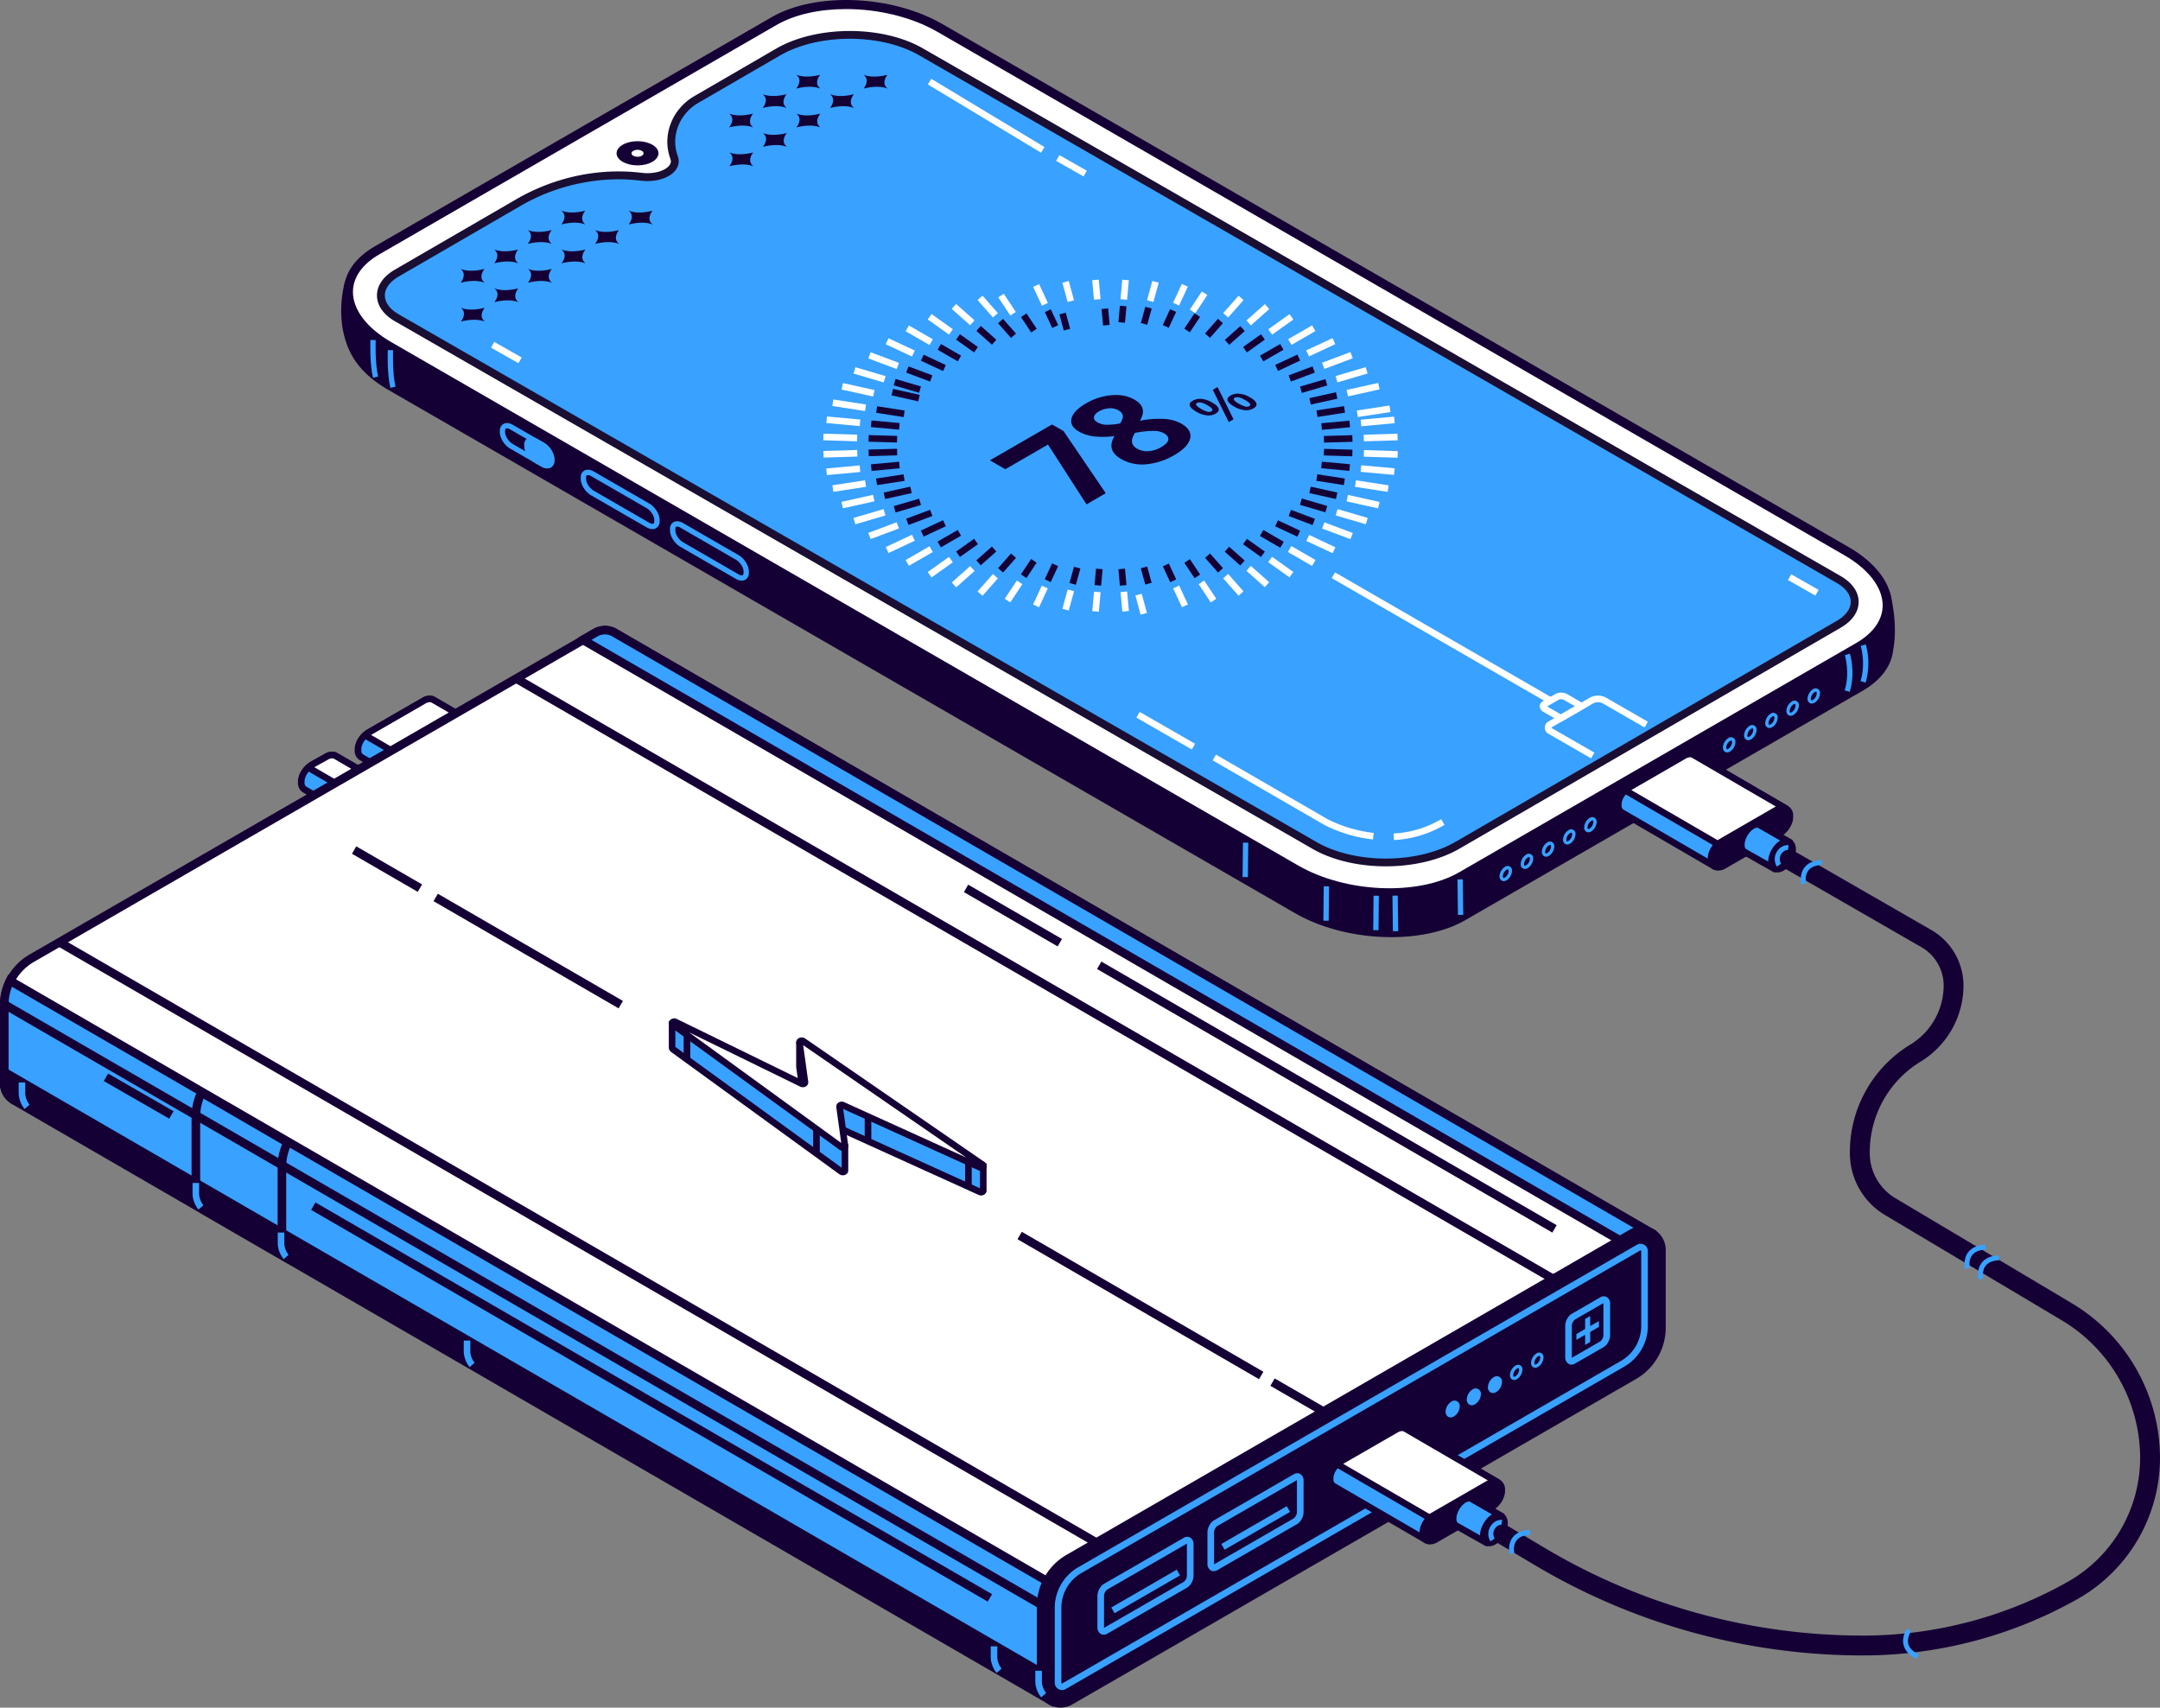<svg xmlns="http://www.w3.org/2000/svg" viewBox="0 0 1644.74 1300.38"><rect x="0" y="0" width="1644.74" height="1300.38" fill="#808080" stroke="none"/><defs><style>.cls-1{fill:#39a1ff;}.cls-2{fill:#150035;}.cls-3{fill:#fff;}.cls-4{fill:#1a0e33;}</style></defs><g id="Illustration"><g id="illustration-2" data-name="illustration"><path class="cls-1" d="M826,716.53c-1.94-1.11-4.55-.9-7.17.61l-42.37,24.45c-4.38,2.54-7.82,8-7.82,12.5v1a5.73,5.73,0,0,0,2.68,5.26l70.12,40.77a.86.86,0,0,0,1-.07l53.28-42.71a.84.84,0,0,0-.1-1.38Z" transform="translate(-496 -183.62)"/><path class="cls-2" d="M841.85,803.75a3.32,3.32,0,0,1-1.7-.46L770,762.53a8.24,8.24,0,0,1-3.92-7.43v-1c0-5.37,3.9-11.68,9.08-14.67L817.55,715c3.42-2,7-2.18,9.68-.62h0l69.57,40.45a3.35,3.35,0,0,1,.4,5.52L843.94,803A3.34,3.34,0,0,1,841.85,803.75Zm-18.63-85.41a6.52,6.52,0,0,0-3.16,1L777.7,743.77c-3.62,2.09-6.56,6.73-6.56,10.32v1a3.38,3.38,0,0,0,1.41,3.08l69.14,40.2,50.48-40.46L824.73,718.7A3.07,3.07,0,0,0,823.22,718.34Z" transform="translate(-496 -183.62)"/><path class="cls-3" d="M895.55,757,826,716.53c-1.94-1.11-4.55-.9-7.17.61l-42.36,24.45c-.89.52-.84,1.7-1.63,2.42l80.4,46.75,40.43-32.41A.84.84,0,0,0,895.55,757Z" transform="translate(-496 -183.62)"/><path class="cls-2" d="M855.45,793.79l-84.84-49.32,2.52-2.31a5,5,0,0,1,2.06-2.74L817.55,715c3.42-2,7-2.18,9.68-.62l69.58,40.46a3.35,3.35,0,0,1,.4,5.52Zm-76.89-50.51L855,787.72l37.17-29.8L824.72,718.7c-1.14-.65-2.83-.43-4.66.62Z" transform="translate(-496 -183.62)"/><path class="cls-1" d="M751.64,759.23c-1.95-1.11-4.55-.89-7.18.62l-11.24,6.32c-4.38,2.54-7.82,8-7.82,12.5v1a5.74,5.74,0,0,0,2.67,5.26l70.13,40.77a.85.85,0,0,0,.95-.07l22.15-24.58a.83.83,0,0,0-.1-1.38Z" transform="translate(-496 -183.62)"/><path class="cls-2" d="M798.52,828.31a3.08,3.08,0,0,1-1.57-.42l-70.14-40.78a8.23,8.23,0,0,1-3.93-7.42v-1c0-5.37,3.91-11.68,9.09-14.67l11.26-6.34c3.39-1.95,6.92-2.18,9.66-.6h0l69.56,40.45a3.35,3.35,0,0,1,.41,5.51L801,827.32A3.92,3.92,0,0,1,798.52,828.31ZM748.87,761a6.58,6.58,0,0,0-3.16,1l-11.25,6.34c-3.6,2.07-6.55,6.7-6.55,10.3v1a3.37,3.37,0,0,0,1.42,3.07l69,40.1,19.84-22.05-67.77-39.4A3.07,3.07,0,0,0,748.87,761Z" transform="translate(-496 -183.62)"/><path class="cls-3" d="M821.2,799.68l-69.56-40.45c-1.95-1.11-4.55-.89-7.18.62l-11.24,6.32c-.89.52-.83,1.7-1.62,2.42L812,815.34l9.3-14.28A.83.83,0,0,0,821.2,799.68Z" transform="translate(-496 -183.62)"/><path class="cls-2" d="M812.8,818.71l-85.42-49.66,2.52-2.31A5,5,0,0,1,732,764l11.26-6.34c3.39-1.95,6.92-2.18,9.66-.6l69.57,40.45a3.35,3.35,0,0,1,.8,5.15Zm-77.45-50.85L811.2,812l7.18-11-68-39.54c-1.13-.65-2.83-.43-4.66.62Z" transform="translate(-496 -183.62)"/><path class="cls-3" d="M964.93,665.92a14.57,14.57,0,0,0-15.44-.47L520.15,913.33a41.77,41.77,0,0,0-20.88,36.17v59.27a14.6,14.6,0,0,0,8.21,13.19l789.77,457.32L1464,1308l262.37-134.74,26.79-50.89Z" transform="translate(-496 -183.62)"/><path class="cls-2" d="M1297.81,1483.38l-792-458.59a17.8,17.8,0,0,1-9.85-16V949.5a45.18,45.18,0,0,1,22.51-39L947.86,662.62a17.92,17.92,0,0,1,18.79.51l790.9,458-28.73,54.59-262.83,135Zm-341-816.66a11.33,11.33,0,0,0-5.7,1.56L521.78,916.16a38.62,38.62,0,0,0-19.25,33.34v59.27a11.26,11.26,0,0,0,6.41,10.26l787.74,456.14,165.38-169.82.47-.25L1724,1170.84l24.85-47.21-785.7-455A11.5,11.5,0,0,0,956.83,666.72Z" transform="translate(-496 -183.62)"/><path class="cls-1" d="M1352.4,1421.86,503.6,930.4a41.5,41.5,0,0,0-4.33,18.32V1008a14.61,14.61,0,0,0,8.21,13.19l789.77,457.32Z" transform="translate(-496 -183.62)"/><path class="cls-2" d="M1297.81,1482.6l-792-458.6a17.79,17.79,0,0,1-9.85-16V948.72A44.68,44.68,0,0,1,500.66,929l1.54-3.14,3,1.75,852.43,493.56ZM505.12,935.06a37.51,37.51,0,0,0-2.59,13.66V1008a11.26,11.26,0,0,0,6.41,10.26l787.74,456.14,50.45-51.81Z" transform="translate(-496 -183.62)"/><path class="cls-1" d="M710.66,1131.23V1072a41.67,41.67,0,0,1,4.33-18.32l-65.53-38.09a41.71,41.71,0,0,0-4.33,18.33v59.27a14.62,14.62,0,0,0,8.22,13.19l63.11,36.54A14.46,14.46,0,0,1,710.66,1131.23Z" transform="translate(-496 -183.62)"/><path class="cls-2" d="M714.82,1145.71l-63.11-36.55a17.8,17.8,0,0,1-9.85-16v-59.27a44.53,44.53,0,0,1,4.67-19.76l1.54-3.15,71.2,41.37-1.34,2.74a38,38,0,0,0-4,16.88v59.27a11.15,11.15,0,0,0,4.5,9ZM651,1020.22a37.75,37.75,0,0,0-2.58,13.66v59.27a11.25,11.25,0,0,0,6.4,10.26L707.6,1134a17.9,17.9,0,0,1-.21-2.75V1072a44.3,44.3,0,0,1,3.41-17Z" transform="translate(-496 -183.62)"/><path class="cls-1" d="M949.25,665.45l-8.54,4.93.75,1.44L1731,1129l18.59-.19,3.4-6.45L964.69,665.92A14.57,14.57,0,0,0,949.25,665.45Z" transform="translate(-496 -183.62)"/><path class="cls-2" d="M1730.11,1132.3l-.78-.45L939,674.18l-2.64-5.06,11.26-6.5a18,18,0,0,1,18.87.56l790.82,457.94-5.77,11ZM946.36,670.89l785.48,454.86,15.74-.17,1-1.95L963.05,668.75a11.33,11.33,0,0,0-12.16-.47Z" transform="translate(-496 -183.62)"/><rect class="cls-2" x="890.76" y="720.98" width="6.54" height="912.34" transform="translate(-1068.67 1177.29) rotate(-59.93)"/><path class="cls-2" d="M507.48,1021.13l789.77,457.32,6.6-6.78-15.07-14.48L499.27,1000v8A14.6,14.6,0,0,0,507.48,1021.13Z" transform="translate(-496 -183.62)"/><path class="cls-2" d="M1297.81,1482.56,505.93,1024a17.89,17.89,0,0,1-9.93-16.06V994.32l4.9,2.85,789.86,457.39,17.72,17ZM502.53,1005.67v2.27a11.26,11.26,0,0,0,6.41,10.26l.18.1,787.56,456.05,2.53-2.61-12.41-11.92Z" transform="translate(-496 -183.62)"/><rect class="cls-2" x="933.02" y="673.82" width="6.54" height="912.34" transform="translate(-1006.77 1190.34) rotate(-59.93)"/><rect class="cls-2" x="1281.85" y="473.58" width="6.54" height="912.34" transform="translate(-659.47 1392.31) rotate(-59.93)"/><rect class="cls-2" x="1480.82" y="1224.93" width="6.53" height="44.27" transform="translate(-834.02 1724.98) rotate(-59.99)"/><rect class="cls-2" x="1361.11" y="1071.44" width="6.54" height="212.6" transform="translate(-834.68 1584.19) rotate(-59.91)"/><rect class="cls-2" x="894.91" y="826.31" width="6.54" height="162.87" transform="translate(-833.46 1046.48) rotate(-59.92)"/><rect class="cls-2" x="787.45" y="816.56" width="6.54" height="57.91" transform="translate(-833.22 922.47) rotate(-59.93)"/><rect class="cls-2" x="988.91" y="953.75" width="6.54" height="595.32" transform="translate(-1083.97 1299.28) rotate(-59.93)"/><rect class="cls-2" x="594.26" y="993.62" width="6.54" height="57.26" transform="matrix(0.5, -0.87, 0.87, 0.5, -1082.54, 843.43)"/><rect class="cls-2" x="1503.14" y="818.9" width="6.54" height="400.59" transform="translate(-626.48 1628.44) rotate(-59.93)"/><rect class="cls-2" x="1263.99" y="839.44" width="6.54" height="82.53" transform="translate(-625.95 1352.37) rotate(-59.92)"/><path class="cls-2" d="M1740.23,1230.85l-429.34,247.88a14.74,14.74,0,0,1-22.11-12.76V1406.7a41.77,41.77,0,0,1,20.88-36.17L1739,1122.65a14.74,14.74,0,0,1,22.11,12.76v59.27A41.77,41.77,0,0,1,1740.23,1230.85Z" transform="translate(-496 -183.62)"/><path class="cls-2" d="M1303.51,1484a18.07,18.07,0,0,1-18-18V1406.7a45.16,45.16,0,0,1,22.52-39l429.34-247.88a18,18,0,0,1,27,15.59v59.28a45.13,45.13,0,0,1-22.52,39l-429.34,247.88A18,18,0,0,1,1303.51,1484Zm442.86-360.08a11.41,11.41,0,0,0-5.73,1.56L1311.3,1373.36a38.59,38.59,0,0,0-19.25,33.34V1466a11.47,11.47,0,0,0,17.2,9.93L1738.59,1228a38.6,38.6,0,0,0,19.25-33.33v-59.28a11.53,11.53,0,0,0-11.47-11.49Z" transform="translate(-496 -183.62)"/><path class="cls-2" d="M1731.67,1222.06,1306.22,1467.7a3,3,0,0,1-4.56-2.63V1408a33.12,33.12,0,0,1,16.56-28.68l425.46-245.64a3,3,0,0,1,4.55,2.63v57.07A33.12,33.12,0,0,1,1731.67,1222.06Z" transform="translate(-496 -183.62)"/><path class="cls-1" d="M1304.69,1470.63a5.6,5.6,0,0,1-5.55-5.56V1408a35.74,35.74,0,0,1,17.82-30.86l425.46-245.63a5.55,5.55,0,0,1,8.33,4.81v57.06a35.74,35.74,0,0,1-17.82,30.86l-425.46,245.63A5.46,5.46,0,0,1,1304.69,1470.63Zm440.51-334.84a.54.54,0,0,0-.27.07l-425.46,245.63a30.71,30.71,0,0,0-15.3,26.51v57.07a.49.49,0,0,0,.26.45.5.5,0,0,0,.53,0l425.46-245.63a30.71,30.71,0,0,0,15.3-26.51v-57.06a.51.51,0,0,0-.26-.46A.54.54,0,0,0,1745.2,1135.79Z" transform="translate(-496 -183.62)"/><path class="cls-2" d="M1398.63,1390.42l-60.79,35.09c-2,1.18-3.69-.07-3.69-2.78V1399c0-2.71,1.65-5.87,3.69-7l60.79-35.09c2-1.18,3.69.07,3.69,2.79v23.76C1402.32,1386.09,1400.67,1389.24,1398.63,1390.42Z" transform="translate(-496 -183.62)"/><path class="cls-1" d="M1336.37,1428.47a4.36,4.36,0,0,1-2.2-.58,5.68,5.68,0,0,1-2.53-5.16V1399c0-3.62,2.12-7.59,4.94-9.22l60.79-35.1a4.84,4.84,0,0,1,4.93-.19,5.68,5.68,0,0,1,2.53,5.16v23.76c0,3.63-2.12,7.6-4.94,9.23l-60.79,35.09A5.46,5.46,0,0,1,1336.37,1428.47Zm63.4-69.37-60.67,35a6.36,6.36,0,0,0-2.43,4.87v23.77a3.68,3.68,0,0,0,0,.51l60.67-35a6.4,6.4,0,0,0,2.43-4.88v-23.76A3.49,3.49,0,0,0,1399.77,1359.1Z" transform="translate(-496 -183.62)"/><rect class="cls-1" x="1339.61" y="1392.92" width="57.56" height="5.02" transform="translate(-1010.6 688.28) rotate(-30.02)"/><path class="cls-2" d="M1482.41,1342.05l-60.79,35.09c-2,1.18-3.69-.07-3.69-2.78v-23.77c0-2.71,1.66-5.87,3.69-7l60.79-35.09c2-1.18,3.69.07,3.69,2.79V1335C1486.1,1337.72,1484.45,1340.87,1482.41,1342.05Z" transform="translate(-496 -183.62)"/><path class="cls-1" d="M1420.15,1380.1a4.36,4.36,0,0,1-2.2-.58,5.68,5.68,0,0,1-2.53-5.16v-23.77c0-3.63,2.13-7.6,4.95-9.22l60.78-35.1a4.81,4.81,0,0,1,4.93-.19,5.68,5.68,0,0,1,2.53,5.16V1335c0,3.64-2.13,7.6-4.94,9.23l-60.79,35.09A5.46,5.46,0,0,1,1420.15,1380.1Zm63.4-69.37-60.67,35a6.46,6.46,0,0,0-2.43,4.87v23.77a3.68,3.68,0,0,0,0,.51l60.67-35a6.44,6.44,0,0,0,2.43-4.87v-23.76A3.49,3.49,0,0,0,1483.55,1310.73Z" transform="translate(-496 -183.62)"/><rect class="cls-1" x="1423.38" y="1344.55" width="57.56" height="5.02" transform="translate(-975.15 723.71) rotate(-30.02)"/><path class="cls-1" d="M1665,1225.18a3,3,0,0,1-1.53-.4,3.67,3.67,0,0,1-1.65-3.35,9,9,0,0,1,4.12-7.13,3.36,3.36,0,0,1,5.37,3.1,9,9,0,0,1-4.12,7.14A4.39,4.39,0,0,1,1665,1225.18Zm3.13-9a2.06,2.06,0,0,0-.94.31,6.41,6.41,0,0,0-2.86,5c0,.59.15,1,.4,1.18a1.37,1.37,0,0,0,1.21-.25,6.42,6.42,0,0,0,2.86-5,1.4,1.4,0,0,0-.39-1.17A.61.61,0,0,0,1668.17,1216.17Z" transform="translate(-496 -183.62)"/><path class="cls-1" d="M1648.93,1234.49a3.09,3.09,0,0,1-1.53-.4,3.7,3.7,0,0,1-1.65-3.35,9,9,0,0,1,4.12-7.14,3.35,3.35,0,0,1,5.37,3.11,9,9,0,0,1-4.11,7.13A4.47,4.47,0,0,1,1648.93,1234.49Zm3.13-9a2,2,0,0,0-.93.31,6.42,6.42,0,0,0-2.87,5c0,.58.15,1,.4,1.17a1.4,1.4,0,0,0,1.21-.25,6.41,6.41,0,0,0,2.86-5c0-.59-.15-1-.39-1.18A.61.61,0,0,0,1652.06,1225.47Z" transform="translate(-496 -183.62)"/><path class="cls-1" d="M1637.88,1236a7.73,7.73,0,0,1-3.49,6c-1.93,1.12-3.5.21-3.5-2a7.73,7.73,0,0,1,3.5-6C1636.31,1232.88,1637.88,1233.78,1637.88,1236Z" transform="translate(-496 -183.62)"/><path class="cls-1" d="M1632.82,1244.41a3.7,3.7,0,0,1-1.85-.48,4.31,4.31,0,0,1-2-3.89,9.51,9.51,0,0,1,4.44-7.68,4,4,0,0,1,6.31,3.65,9.52,9.52,0,0,1-4.43,7.68A5.09,5.09,0,0,1,1632.82,1244.41Zm3.06-9s-.22.06-.55.24a5.91,5.91,0,0,0-2.55,4.42,1.5,1.5,0,0,0,.11.63,4,4,0,0,0,.55-.25A5.89,5.89,0,0,0,1636,1236,1.28,1.28,0,0,0,1635.88,1235.38Z" transform="translate(-496 -183.62)"/><path class="cls-1" d="M1621.77,1245.31a7.76,7.76,0,0,1-3.49,6c-1.93,1.11-3.5.21-3.5-2a7.73,7.73,0,0,1,3.5-6C1620.2,1242.18,1621.77,1243.08,1621.77,1245.31Z" transform="translate(-496 -183.62)"/><path class="cls-1" d="M1616.71,1253.72a3.64,3.64,0,0,1-1.84-.48,4.32,4.32,0,0,1-2-3.9,9.53,9.53,0,0,1,4.44-7.68,4,4,0,0,1,6.31,3.65,9.55,9.55,0,0,1-4.43,7.68A5.11,5.11,0,0,1,1616.71,1253.72Zm3.07-9a5.22,5.22,0,0,0-.56.24,5.94,5.94,0,0,0-2.55,4.42,1.46,1.46,0,0,0,.11.63,4.37,4.37,0,0,0,.56-.25,5.92,5.92,0,0,0,2.54-4.41A1.49,1.49,0,0,0,1619.78,1244.68Z" transform="translate(-496 -183.62)"/><path class="cls-1" d="M1605.66,1254.61a7.75,7.75,0,0,1-3.49,6.05c-1.93,1.11-3.5.21-3.5-2a7.73,7.73,0,0,1,3.5-6.05C1604.09,1251.48,1605.66,1252.38,1605.66,1254.61Z" transform="translate(-496 -183.62)"/><path class="cls-1" d="M1600.6,1263a3.66,3.66,0,0,1-1.84-.48,4.29,4.29,0,0,1-2-3.9,9.55,9.55,0,0,1,4.43-7.68,4,4,0,0,1,6.32,3.65,9.51,9.51,0,0,1-4.44,7.68A5,5,0,0,1,1600.6,1263Zm3.06-9a4.37,4.37,0,0,0-.56.25,6,6,0,0,0-2.54,4.41,1.28,1.28,0,0,0,.11.63,4.66,4.66,0,0,0,.55-.25,5.89,5.89,0,0,0,2.55-4.41A1.46,1.46,0,0,0,1603.66,1254Z" transform="translate(-496 -183.62)"/><path class="cls-1" d="M1244.72,1090.48a.9.9,0,0,0,0-.54v-18.59s0,0,0-.07c-1.82-1.13-124.68-79.18-124.81-79.79-1.81-8.54-11.7-12.75-14.42-13.75a.51.51,0,0,0-.69.5v17.9h0l2.58,18.59a.12.12,0,0,1-.16.12l-79.78-42h0l-19.5-10.14a.11.11,0,0,0-.16.1v18.44a1.6,1.6,0,0,0,.5,1.23l128.27,93.24c1.16.83,3,.19,2.87-1v-18.65l-3.14-4-1-7c-.14-1,1.28-1.69,2.49-1.18l104.49,47.39a1.81,1.81,0,0,0,2.46-.77Z" transform="translate(-496 -183.62)"/><path class="cls-2" d="M1243.14,1094a4.91,4.91,0,0,1-1.84-.37l-103.25-46.84.59,4.27,3.26,4.2v19.51a3.41,3.41,0,0,1-1.8,3.23,4.65,4.65,0,0,1-5-.21l-128.29-93.25a4,4,0,0,1-1.54-3.32v-19.8l2.49-1.56,1.37.67,19.48,10.11,75.64,39.86-2-14.31V976.92l1.3-1.18a3,3,0,0,1,2.78-.35c3.12,1.15,13.23,5.53,15.77,14.61,9.85,6.73,122.87,78.5,123.9,79.14l1.28.78-.06,1.55v18.22a3.28,3.28,0,0,1-.13,1.59v0a3.9,3.9,0,0,1-2.11,2.26A4.67,4.67,0,0,1,1243.14,1094Zm-106.22-52.77a4.74,4.74,0,0,1,1.81.35l103.47,46.94v-15.79c-13.08-8.21-124.26-78.17-124.78-80.68-1.16-5.48-6.63-9-10.14-10.73v14.88l2.75,19.73-2.42,1.85-1.44-.57-95.92-50.41v14.06l126.63,92v-15.92l-3-3.9-1.06-7.65a3.57,3.57,0,0,1,1.4-3.32A4.49,4.49,0,0,1,1136.92,1041.18Z" transform="translate(-496 -183.62)"/><path class="cls-3" d="M1008.25,963.81l128.27,93.24c1.16.83,3,.19,2.87-1l-4.11-29.67c-.14-1,1.28-1.69,2.49-1.19l104.49,47.4c1.79.74,3.43-1,1.93-2L1107.61,976.5c-1.17-.8-3-.16-2.84,1l4.18,30.19c.14,1-1.29,1.69-2.49,1.19l-96.25-47.07C1008.44,961.07,1006.79,962.76,1008.25,963.81Z" transform="translate(-496 -183.62)"/><path class="cls-2" d="M1243.12,1075.29a4.65,4.65,0,0,1-1.82-.36l-103.25-46.83,3.83,27.63a3.59,3.59,0,0,1-1.78,3.58,4.65,4.65,0,0,1-5-.22l-128.28-93.24a3.53,3.53,0,0,1-1.15-4.67,4.4,4.4,0,0,1,5.56-1.68l95,46.44-3.89-28.1a3.57,3.57,0,0,1,1.75-3.55,4.64,4.64,0,0,1,5,.14l136.57,94.08a3.55,3.55,0,0,1,1.25,4.7A4.21,4.21,0,0,1,1243.12,1075.29Zm-106.2-52.76a4.65,4.65,0,0,1,1.8.35l93.07,42.22-124.2-85.56,3.85,27.81a3.51,3.51,0,0,1-1.4,3.31,4.62,4.62,0,0,1-4.55.53l-84.86-41.48L1136.56,1054l-3.77-27.23a3.57,3.57,0,0,1,1.39-3.31A4.55,4.55,0,0,1,1136.92,1022.53Z" transform="translate(-496 -183.62)"/><rect class="cls-2" x="619.17" y="860.52" width="5.03" height="18.64"/><rect class="cls-2" x="520.57" y="788.39" width="5.03" height="18.64"/><rect class="cls-2" x="658.43" y="850.75" width="5.03" height="18.65"/><rect class="cls-2" x="734.89" y="886.27" width="5.03" height="18.64"/><path class="cls-2" d="M1715.78,1207.31l-21.72,12.55c-2,1.17-3.69-.08-3.69-2.79V1193.3c0-2.71,1.65-5.87,3.69-7l21.72-12.54c2-1.17,3.69.08,3.69,2.79v23.77C1719.47,1203,1717.81,1206.14,1715.78,1207.31Z" transform="translate(-496 -183.62)"/><path class="cls-1" d="M1692.59,1222.81a4.25,4.25,0,0,1-2.2-.59,5.66,5.66,0,0,1-2.54-5.16V1193.3c0-3.63,2.13-7.59,5-9.22l21.72-12.54a4.82,4.82,0,0,1,4.93-.2,5.68,5.68,0,0,1,2.53,5.16v23.77c0,3.63-2.13,7.6-5,9.22L1695.31,1222A5.43,5.43,0,0,1,1692.59,1222.81Zm24.32-46.82-21.6,12.44a6.41,6.41,0,0,0-2.43,4.87v23.76a2.55,2.55,0,0,0,0,.52l21.6-12.45a6.42,6.42,0,0,0,2.43-4.86V1176.5A2.51,2.51,0,0,0,1716.91,1176Z" transform="translate(-496 -183.62)"/><polygon class="cls-1" points="1216.86 1007.08 1210.21 1010.92 1210.21 1003.24 1207.62 1004.74 1207.62 1012.41 1200.97 1016.25 1200.97 1019.25 1207.62 1015.41 1207.62 1023.08 1210.21 1021.59 1210.21 1013.91 1216.86 1010.08 1216.86 1007.08"/><path class="cls-1" d="M1703,1207.79v-7.67l-6.64,3.84v-4.45l6.64-3.84V1188l3.85-2.23v7.68l6.65-3.84v4.45l-6.65,3.84v7.67Zm1.26-9.85v7.67l1.34-.77v-7.67l6.64-3.84v-1.54l-6.64,3.84V1188l-1.34.77v7.68l-6.65,3.84v1.54Z" transform="translate(-496 -183.62)"/><path class="cls-1" d="M647.09,1104.71a20.21,20.21,0,0,1-4.47-11.49v-8.76h5v8.69a15.24,15.24,0,0,0,3.26,8.28Z" transform="translate(-496 -183.62)"/><path class="cls-1" d="M712,1142.45A20.22,20.22,0,0,1,707.5,1131v-8.76h5v8.69a15.15,15.15,0,0,0,3.26,8.28Z" transform="translate(-496 -183.62)"/><path class="cls-1" d="M853.6,1224.69a20.07,20.07,0,0,1-4.48-11.48v-8.76h5v8.69a15.1,15.1,0,0,0,3.26,8.27Z" transform="translate(-496 -183.62)"/><path class="cls-1" d="M514.72,1028.16a20.26,20.26,0,0,1-4.48-11.49v-8.76h5v8.69a15.19,15.19,0,0,0,3.26,8.27Z" transform="translate(-496 -183.62)"/><path class="cls-1" d="M1288.81,1476.17a20.17,20.17,0,0,1-4.47-11.49v-8.76h5v8.69a15.15,15.15,0,0,0,3.26,8.28Z" transform="translate(-496 -183.62)"/><path class="cls-1" d="M1254.88,1457.56a20.15,20.15,0,0,1-4.48-11.49v-8.76h5V1446a15.11,15.11,0,0,0,3.26,8.28Z" transform="translate(-496 -183.62)"/><path class="cls-2" d="M769.13,456c5.14,7.69,13.22,15.07,24.29,21.46L1483.93,876c37.36,21.56,93.86,23.89,126.21,5.21L1912.5,706.59c13.67-7.9,20.76-18.29,21.66-29.28l0,0c3.39-18.11-1.82-38.93-1.82-38.93l-20.12,1.13,0,.08a93,93,0,0,0-8.82-5.84L1212.92,235.19c-37.36-21.56-93.87-23.89-126.21-5.21L784.35,404.61l-23-1.2a64.15,64.15,0,0,0,6.35,50.44c.08.15.17.25.25.39.33.54.7,1.07,1,1.61Z" transform="translate(-496 -183.62)"/><path class="cls-2" d="M1555.32,897.26c-25.45,0-52.26-6.17-73.14-18.22L791.67,480.5c-11.2-6.46-19.76-14-25.44-22.51l-.41-.61c-.3-.44-.59-.88-.86-1.32-16.05-27.09-6.13-58.44-6.13-58.44l7.67-.89,17,4.32L1085,227c33.27-19.21,91.45-16.87,129.72,5.21l690.51,398.53a92.79,92.79,0,0,1,8,5.23l21.87-1.23.7,2.81c.22.89,5.36,21.78,1.86,40.43l-.06.31c-1.25,12.44-9.31,23.28-23.34,31.38L1611.9,884.25C1596.78,893,1576.52,897.26,1555.32,897.26ZM772,454l.06.09c5.08,7.58,12.86,14.44,23.13,20.36L1485.68,873c36.34,21,91.38,23.3,122.71,5.21l302.35-174.62c12.19-7,19.08-16.22,19.93-26.53l.37-2c2-12.95-.26-27.12-1.43-33l-14.7.83-.73,2.38-4-2.85a88.46,88.46,0,0,0-8.51-5.62L1211.16,238.23c-36.31-21-91.38-23.31-122.7-5.21L785.2,408.16,764,407.05c-1.61,6.67-4.65,25.76,6.74,45,.45.71.69,1.06.93,1.41l-2.54,2.5Z" transform="translate(-496 -183.62)"/><path class="cls-3" d="M783.08,374.29l302.35-174.63c32.35-18.68,88.85-16.35,126.21,5.21L1902.15,603.4c37.36,21.56,41.42,54.19,9.07,72.87L1608.87,850.89c-32.35,18.69-88.86,16.35-126.21-5.21L792.15,447.15C754.79,425.59,750.73,393,783.08,374.29Z" transform="translate(-496 -183.62)"/><path class="cls-2" d="M1554.05,866.93c-25.46,0-52.27-6.17-73.15-18.21L790.4,450.19c-20.76-12-32.66-28.11-32.66-44.26,0-13.58,8.37-25.89,23.58-34.68l302.36-174.62c33.25-19.21,91.45-16.87,129.72,5.21l690.5,398.53c20.75,12,32.66,28.11,32.66,44.25,0,13.58-8.37,25.9-23.59,34.68L1610.62,853.92C1595.51,862.65,1575.25,866.93,1554.05,866.93Zm-413.8-676.41c-19.92,0-38.91,4-53.07,12.18L784.83,377.32c-13,7.48-20.08,17.64-20.08,28.61,0,13.58,10.62,27.49,29.15,38.19l690.51,398.53c36.33,21,91.38,23.29,122.7,5.21l302.36-174.63c13-7.48,20.09-17.64,20.09-28.61,0-13.57-10.63-27.49-29.16-38.18L1209.89,207.91C1190,196.41,1164.43,190.52,1140.25,190.52Z" transform="translate(-496 -183.62)"/><rect class="cls-1" x="1530.79" y="876.88" width="26.22" height="4.04" transform="translate(153.03 2229.98) rotate(-89.41)"/><path class="cls-1" d="M1916.58,703.46l-3.87-1.18c4.17-13.62.17-26.63.13-26.77l3.85-1.21A53.74,53.74,0,0,1,1916.58,703.46Z" transform="translate(-496 -183.62)"/><path class="cls-1" d="M1904.5,710.5l-3.86-1.18c4.17-13.61.17-26.63.13-26.76l3.85-1.21C1904.8,681.93,1909,695.7,1904.5,710.5Z" transform="translate(-496 -183.62)"/><path class="cls-1" d="M793.24,479c-2.63-11.4-2-28.13-1.93-28.84l4,.17c0,.17-.68,16.89,1.83,27.76Z" transform="translate(-496 -183.62)"/><path class="cls-1" d="M780,471.29c-2.63-11.4-2-28.13-1.92-28.83l4,.17c0,.17-.69,16.89,1.82,27.75Z" transform="translate(-496 -183.62)"/><path class="cls-1" d="M992.84,586.56a9.05,9.05,0,0,1-4.42-1.32l-42.37-24.46c-4.38-2.53-7.82-8-7.82-12.49v-1A5.74,5.74,0,0,1,940.9,542c1.94-1.11,4.55-.88,7.18.62l42.36,24.46c4.38,2.53,7.82,8,7.82,12.49v1a5.74,5.74,0,0,1-2.67,5.25A5.51,5.51,0,0,1,992.84,586.56Zm-49.18-41.19a1.51,1.51,0,0,0-.74.16c-.56.32-.65,1.23-.65,1.74v1c0,3.06,2.66,7.18,5.81,9l42.36,24.45c1.55.89,2.64.89,3.13.63s.65-1.24.65-1.75v-1c0-3.06-2.66-7.18-5.8-9l-42.37-24.45A4.88,4.88,0,0,0,943.66,545.37Z" transform="translate(-496 -183.62)"/><path class="cls-1" d="M1060.82,625.79a9,9,0,0,1-4.42-1.33L1014,600c-4.38-2.53-7.82-8-7.82-12.49v-1a5.7,5.7,0,0,1,2.67-5.25c1.94-1.11,4.55-.9,7.17.62l42.37,24.45c4.38,2.53,7.82,8,7.82,12.5v1a5.71,5.71,0,0,1-2.68,5.25A5.4,5.4,0,0,1,1060.82,625.79Zm-49.18-41.19a1.59,1.59,0,0,0-.74.16c-.56.33-.65,1.24-.65,1.75v1c0,3.05,2.66,7.17,5.8,9L1058.42,621c1.55.9,2.65.89,3.12.63s.66-1.24.66-1.75v-1c0-3.06-2.66-7.18-5.81-9L1014,585.38A5,5,0,0,0,1011.64,584.6Z" transform="translate(-496 -183.62)"/><path class="cls-1" d="M912.67,540.29a9,9,0,0,1-4.41-1.32l-23.83-13.75c-4.39-2.53-7.82-8-7.82-12.49v-1a5.72,5.72,0,0,1,2.67-5.25c1.94-1.12,4.56-.89,7.18.62l23.82,13.75c4.39,2.53,7.83,8,7.83,12.49v1a5.74,5.74,0,0,1-2.67,5.25A5.47,5.47,0,0,1,912.67,540.29ZM882,509.8a1.52,1.52,0,0,0-.75.16c-.56.33-.64,1.24-.64,1.75v1c0,3,2.66,7.17,5.8,9l23.83,13.75c1.55.9,2.64.89,3.13.63s.64-1.24.64-1.75v-1c0-3.06-2.65-7.17-5.8-9l-23.82-13.75A4.94,4.94,0,0,0,882,509.8Z" transform="translate(-496 -183.62)"/><path class="cls-1" d="M897.17,523.42v-1c0-3.76,3.05-5,6.81-2.88l5.28,3.05c3.77,2.17,6.82,7,6.82,10.74v1c0,3.76-3.05,5-6.81,2.88L904,534.17C900.22,532,897.17,527.19,897.17,523.42Z" transform="translate(-496 -183.62)"/><path class="cls-1" d="M912.67,540.29a9,9,0,0,1-4.41-1.32L903,535.92c-4.38-2.53-7.82-8-7.83-12.5v-1a5.72,5.72,0,0,1,2.67-5.25c1.94-1.11,4.55-.89,7.18.61l5.28,3.06c4.39,2.53,7.83,8,7.83,12.49v1a5.74,5.74,0,0,1-2.67,5.25A5.47,5.47,0,0,1,912.67,540.29Zm-13.48-16.87c0,3.06,2.66,7.18,5.8,9l5.29,3.05c1.55.9,2.64.89,3.13.63s.64-1.24.64-1.75v-1c0-3.06-2.65-7.17-5.8-9L903,521.28c-1.56-.89-2.66-.88-3.13-.62s-.65,1.24-.65,1.75Z" transform="translate(-496 -183.62)"/><rect class="cls-1" x="1556.38" y="865.8" width="4.04" height="27.08" transform="translate(-507.15 -163.56) rotate(-0.74)"/><rect class="cls-1" x="1605.91" y="853.39" width="4.04" height="27.08" transform="translate(-506.99 -162.92) rotate(-0.74)"/><rect class="cls-1" x="1492.85" y="869.69" width="26.22" height="4.04" transform="translate(122.67 2184.93) rotate(-89.41)"/><rect class="cls-1" x="1431.29" y="836.44" width="26.23" height="4.04" transform="translate(94.79 2090.34) rotate(-89.4)"/><path class="cls-1" d="M1896,624.86,1197.25,223.07c-29.94-17.22-78.88-17.13-108.76.19l-62.22,36.07c-14.36,8.32-22.27,25.18-17.94,41.2.28,1,.6,2.05,1,3.08.12.3.38,1.36.38,1.36.73,3.57-1.19,7.28-5.93,10s-11.18,3.85-17.36,3.43c0,0-1.84-.16-2.36-.23l-.84-.1c-32.12-3.72-64.56,3.63-92.54,19.85l-92.42,53.57c-16.27,9.43-16.24,24.81.06,34.18L1497,827.49c30,17.21,78.89,17.13,108.77-.19L1896.06,659C1912.33,649.62,1912.3,634.23,1896,624.86Z" transform="translate(-496 -183.62)"/><path class="cls-4" d="M1551.21,843.34c-20.16,0-40.3-4.42-55.66-13.25L796.8,428.3c-8.85-5.09-13.73-12.08-13.75-19.67s4.85-14.59,13.68-19.71l92.42-53.58c28.9-16.75,62.42-23.93,94.4-20.23l.9.1c.48.07,2.2.22,2.2.22,5.88.37,11.58-.71,15.61-3,3.34-1.93,5-4.41,4.49-6.81,0,0-.15-.63-.25-.91-.42-1.15-.77-2.26-1.06-3.36-4.61-17,3.34-35.31,19.32-44.58L1087,220.66c30.77-17.84,80.92-17.94,111.77-.19l698.74,401.79c8.86,5.09,13.74,12.07,13.76,19.67s-4.85,14.59-13.68,19.71L1607.31,829.9C1591.86,838.85,1571.53,843.34,1551.21,843.34ZM966.94,320.16a150,150,0,0,0-74.78,20.37l-92.42,53.58c-6.89,4-10.69,9.15-10.68,14.51s3.82,10.5,10.73,14.47l698.75,401.79c29.19,16.8,76.64,16.71,105.76-.18l290.26-168.26c6.89-4,10.69-9.15,10.68-14.5s-3.82-10.5-10.74-14.47l-698.74-401.8c-29.19-16.78-76.63-16.7-105.77.19l-62.22,36.07c-13.63,7.9-20.43,23.45-16.53,37.82.25.94.55,1.89.89,2.84.12.28.47,1.66.47,1.66,1.06,5.14-1.7,10.09-7.34,13.34-5,2.91-12,4.3-19.07,3.82,0,0-2-.17-2.56-.24l-.77-.09A138.52,138.52,0,0,0,966.94,320.16Z" transform="translate(-496 -183.62)"/><ellipse class="cls-2" cx="485.45" cy="116.73" rx="15.95" ry="9.21"/><path class="cls-3" d="M984.69,298.48c1.79,1,1.79,2.71,0,3.74a7.16,7.16,0,0,1-6.47,0c-1.79-1-1.79-2.71,0-3.74A7.16,7.16,0,0,1,984.69,298.48Z" transform="translate(-496 -183.62)"/><rect class="cls-2" x="1461.85" y="585.03" width="5.03" height="17.72" transform="translate(-278.08 1381.58) rotate(-60)"/><rect class="cls-2" x="1448.34" y="592.53" width="5.03" height="16.77" transform="translate(-376.76 1249.69) rotate(-54.51)"/><rect class="cls-2" x="1433.64" y="599.17" width="5.03" height="15.81" transform="translate(-467.78 1093.39) rotate(-48.36)"/><rect class="cls-2" x="1417.91" y="604.88" width="5.03" height="14.89" transform="translate(-545.81 909.29) rotate(-41.42)"/><rect class="cls-2" x="1401.31" y="609.57" width="5.03" height="14.05" transform="translate(-602.56 696.87) rotate(-33.62)"/><rect class="cls-2" x="1384.03" y="613.16" width="5.02" height="13.34" transform="translate(-628.09 457.29) rotate(-24.88)"/><rect class="cls-2" x="1366.25" y="615.6" width="5.03" height="12.83" transform="translate(-611.77 200.52) rotate(-15.34)"/><rect class="cls-2" x="1348.18" y="616.83" width="5.03" height="12.56" transform="translate(-546.75 -59.1) rotate(-5.18)"/><rect class="cls-2" x="1326.24" y="620.6" width="12.56" height="5.03" transform="translate(96.3 1710.7) rotate(-84.85)"/><rect class="cls-2" x="1308.04" y="619.5" width="12.83" height="5.03" transform="translate(-129.08 1541.51) rotate(-74.66)"/><rect class="cls-2" x="1290.01" y="617.32" width="13.34" height="5.02" transform="translate(-307.55 1351.3) rotate(-65.1)"/><rect class="cls-2" x="1272.38" y="614.08" width="14.04" height="5.02" transform="translate(-438.71 1156.5) rotate(-56.36)"/><rect class="cls-2" x="1255.35" y="609.81" width="14.89" height="5.03" transform="translate(-527.98 970.14) rotate(-48.56)"/><rect class="cls-2" x="1239.16" y="604.57" width="15.81" height="5.03" transform="translate(-584.31 798.26) rotate(-41.64)"/><rect class="cls-2" x="1223.98" y="598.4" width="16.77" height="5.03" transform="translate(-616.05 642.69) rotate(-35.46)"/><rect class="cls-2" x="1210" y="591.38" width="17.72" height="5.03" transform="translate(-629.66 505.29) rotate(-30)"/><rect class="cls-2" x="1197.39" y="583.58" width="18.62" height="5.03" transform="translate(-630.66 382.81) rotate(-25.07)"/><rect class="cls-2" x="1186.3" y="575.09" width="19.43" height="5.03" transform="translate(-622.71 273.65) rotate(-20.58)"/><rect class="cls-2" x="1176.86" y="566.01" width="20.15" height="5.02" transform="translate(-608.02 173.37) rotate(-16.34)"/><rect class="cls-2" x="1169.17" y="556.43" width="20.75" height="5.03" transform="translate(-589.11 85.34) rotate(-12.52)"/><rect class="cls-2" x="1163.32" y="546.45" width="21.21" height="5.03" transform="translate(-565.96 1.74) rotate(-8.77)"/><rect class="cls-2" x="1159.39" y="536.19" width="21.52" height="5.03" transform="translate(-540.54 -73.85) rotate(-5.27)"/><rect class="cls-2" x="1157.41" y="525.75" width="21.68" height="5.03" transform="translate(-510.95 -149.23) rotate(-1.68)"/><polygon class="cls-2" points="683.01 337 661.35 336.34 661.49 331.32 683.16 331.97 683.01 337"/><rect class="cls-2" x="1167.64" y="496.58" width="5.03" height="21.52" transform="translate(62.39 1442.83) rotate(-84.78)"/><rect class="cls-2" x="1171.42" y="486.48" width="5.03" height="21.21" transform="translate(7.16 1397.56) rotate(-81.2)"/><rect class="cls-2" x="1177.03" y="476.73" width="5.03" height="20.75" transform="matrix(0.22, -0.98, 0.98, 0.22, -47.26, 1349.68)"/><rect class="cls-2" x="1184.43" y="467.45" width="5.02" height="20.15" transform="translate(-102.16 1297.81) rotate(-73.61)"/><rect class="cls-2" x="1193.51" y="458.72" width="5.03" height="19.43" transform="translate(-158.47 1240.27) rotate(-69.45)"/><rect class="cls-2" x="1204.19" y="450.64" width="5.03" height="18.62" transform="translate(-216.91 1174.78) rotate(-64.95)"/><rect class="cls-2" x="1216.34" y="443.3" width="5.03" height="17.72" transform="translate(-278.1 1098.07) rotate(-60)"/><rect class="cls-2" x="1229.85" y="436.75" width="5.03" height="16.77" transform="translate(-341.31 1006.81) rotate(-54.53)"/><rect class="cls-2" x="1244.55" y="431.06" width="5.03" height="15.81" transform="translate(-405.59 895.66) rotate(-48.36)"/><rect class="cls-2" x="1260.29" y="426.28" width="5.03" height="14.89" transform="translate(-467.01 760.5) rotate(-41.43)"/><rect class="cls-2" x="1276.89" y="422.43" width="5.03" height="14.05" transform="translate(-519.75 596.7) rotate(-33.62)"/><rect class="cls-2" x="1294.17" y="419.54" width="5.02" height="13.34" transform="translate(-554.91 402) rotate(-24.9)"/><rect class="cls-2" x="1311.94" y="417.62" width="5.03" height="12.83" transform="matrix(0.96, -0.26, 0.26, 0.96, -561.36, 179.59)"/><rect class="cls-2" x="1330.01" y="416.65" width="5.03" height="12.56" transform="matrix(1, -0.09, 0.09, 1, -528.73, -61.63)"/><rect class="cls-2" x="1344.42" y="420.42" width="12.56" height="5.03" transform="translate(312.21 1546.59) rotate(-84.85)"/><rect class="cls-2" x="1362.35" y="421.52" width="12.83" height="5.03" transform="translate(101.8 1448.28) rotate(-74.66)"/><rect class="cls-2" x="1379.87" y="423.7" width="13.34" height="5.02" transform="translate(-80.09 1320.57) rotate(-65.09)"/><rect class="cls-2" x="1396.8" y="426.94" width="14.05" height="5.03" transform="translate(-227.42 1176.63) rotate(-56.36)"/><rect class="cls-2" x="1412.98" y="431.21" width="14.89" height="5.03" transform="translate(-340.3 1028.69) rotate(-48.6)"/><rect class="cls-2" x="1428.25" y="436.46" width="15.81" height="5.03" transform="translate(-424.86 881.42) rotate(-41.63)"/><rect class="cls-2" x="1442.47" y="442.62" width="16.77" height="5.03" transform="translate(-485.16 740.56) rotate(-35.46)"/><rect class="cls-2" x="1455.5" y="449.64" width="17.72" height="5.03" transform="translate(-525.94 608.93) rotate(-29.99)"/><rect class="cls-2" x="1467.21" y="457.43" width="18.62" height="5.03" transform="translate(-551.8 485.26) rotate(-25.07)"/><rect class="cls-2" x="1477.48" y="465.92" width="19.44" height="5.03" transform="translate(-565.75 369.02) rotate(-20.58)"/><rect class="cls-2" x="1486.21" y="475.01" width="20.15" height="5.02" transform="translate(-569.91 256.69) rotate(-16.34)"/><rect class="cls-2" x="1493.3" y="484.59" width="20.75" height="5.03" transform="translate(-565.83 153.83) rotate(-12.52)"/><rect class="cls-2" x="1498.68" y="494.57" width="21.21" height="5.03" transform="translate(-554.13 52.23) rotate(-8.77)"/><rect class="cls-2" x="1502.31" y="504.83" width="21.52" height="5.03" transform="translate(-536.16 -42.67) rotate(-5.26)"/><rect class="cls-2" x="1504.13" y="515.26" width="21.68" height="5.03" transform="translate(-510.55 -138.91) rotate(-1.68)"/><rect class="cls-2" x="1512.45" y="517.43" width="5.03" height="21.68" transform="translate(445.16 1842.96) rotate(-88.27)"/><rect class="cls-2" x="1510.55" y="527.94" width="5.03" height="21.52" transform="translate(342.86 1812.83) rotate(-84.78)"/><rect class="cls-2" x="1506.77" y="538.36" width="5.03" height="21.21" transform="translate(240.02 1772.95) rotate(-81.21)"/><rect class="cls-2" x="1501.16" y="548.57" width="5.03" height="20.75" transform="translate(136.74 1722.51) rotate(-77.51)"/><rect class="cls-2" x="1493.77" y="558.45" width="5.02" height="20.15" transform="translate(32.6 1659.92) rotate(-73.61)"/><rect class="cls-2" x="1484.68" y="567.89" width="5.03" height="19.44" transform="translate(-71.63 1583.85) rotate(-69.45)"/><rect class="cls-2" x="1474" y="576.79" width="5.03" height="18.62" transform="translate(-175.65 1491.92) rotate(-64.95)"/><rect class="cls-2" x="1461.85" y="585.03" width="5.03" height="17.72" transform="translate(-278.08 1381.58) rotate(-60)"/><rect class="cls-3" x="1484.76" y="596.61" width="5.03" height="21.03" transform="translate(-278.06 1408.07) rotate(-60.01)"/><rect class="cls-3" x="1468.74" y="605.5" width="5.03" height="19.9" transform="translate(-380.02 1272.44) rotate(-54.51)"/><rect class="cls-3" x="1451.3" y="613.39" width="5.03" height="18.76" transform="translate(-473.64 1111.72) rotate(-48.36)"/><rect class="cls-3" x="1432.62" y="620.16" width="5.03" height="17.67" transform="translate(-553.1 923.39) rotate(-41.43)"/><rect class="cls-3" x="1412.92" y="625.73" width="5.03" height="16.67" transform="translate(-610.35 705.86) rotate(-33.61)"/><rect class="cls-3" x="1392.42" y="629.99" width="5.02" height="15.83" transform="translate(-634.91 463.13) rotate(-24.91)"/><rect class="cls-3" x="1371.32" y="632.88" width="5.03" height="15.23" transform="matrix(0.96, -0.26, 0.26, 0.96, -616.46, 202.44)"/><rect class="cls-3" x="1349.88" y="634.34" width="5.03" height="14.91" transform="translate(-548.57 -58.51) rotate(-5.2)"/><rect class="cls-3" x="1323.38" y="639.28" width="14.91" height="5.03" transform="translate(76 1725.93) rotate(-84.84)"/><rect class="cls-3" x="1301.77" y="637.98" width="15.23" height="5.03" transform="translate(-150.67 1550.19) rotate(-74.66)"/><rect class="cls-3" x="1280.38" y="635.4" width="15.83" height="5.02" transform="translate(-328.95 1353.98) rotate(-65.09)"/><rect class="cls-3" x="1259.45" y="631.55" width="16.67" height="5.03" transform="translate(-458.54 1154.43) rotate(-56.35)"/><rect class="cls-3" x="1239.25" y="626.48" width="17.67" height="5.03" transform="translate(-545.45 964.76) rotate(-48.56)"/><rect class="cls-3" x="1220.03" y="620.26" width="18.77" height="5.03" transform="translate(-599.23 790.4) rotate(-41.63)"/><rect class="cls-3" x="1202.01" y="612.94" width="19.9" height="5.03" transform="translate(-628.24 633.7) rotate(-35.46)"/><rect class="cls-3" x="1185.43" y="604.61" width="21.02" height="5.03" transform="translate(-639.34 495.61) rotate(-30)"/><rect class="cls-3" x="1170.47" y="595.36" width="22.09" height="5.03" transform="translate(-638.02 373.25) rotate(-25.07)"/><rect class="cls-3" x="1157.31" y="585.29" width="23.06" height="5.03" transform="translate(-628.02 264.68) rotate(-20.58)"/><rect class="cls-3" x="1146.1" y="574.51" width="23.92" height="5.02" transform="translate(-611.57 165.56) rotate(-16.34)"/><rect class="cls-3" x="1136.98" y="563.13" width="24.62" height="5.03" transform="translate(-591.27 78.89) rotate(-12.52)"/><rect class="cls-3" x="1130.04" y="551.29" width="25.17" height="5.03" transform="translate(-567.06 -2.99) rotate(-8.77)"/><rect class="cls-3" x="1125.37" y="539.11" width="25.54" height="5.03" transform="translate(-540.9 -76.91) rotate(-5.26)"/><rect class="cls-3" x="1123.02" y="526.73" width="25.73" height="5.03" transform="translate(-510.99 -150.17) rotate(-1.68)"/><rect class="cls-3" x="1133.37" y="503.94" width="5.03" height="25.73" transform="translate(88.97 1452.91) rotate(-88.27)"/><rect class="cls-3" x="1135.63" y="491.65" width="5.03" height="25.54" transform="translate(36.11 1408.24) rotate(-84.77)"/><rect class="cls-3" x="1140.11" y="479.66" width="5.03" height="25.17" transform="translate(-14.47 1362.59) rotate(-81.21)"/><rect class="cls-3" x="1146.77" y="468.09" width="5.03" height="24.62" transform="translate(-64.4 1314.9) rotate(-77.5)"/><rect class="cls-3" x="1155.55" y="457.07" width="5.03" height="23.92" transform="translate(-114.79 1263.97) rotate(-73.6)"/><rect class="cls-3" x="1166.32" y="446.71" width="5.03" height="23.06" transform="translate(-166.68 1208.1) rotate(-69.44)"/><rect class="cls-3" x="1179" y="437.13" width="5.03" height="22.09" transform="translate(-220.93 1145.01) rotate(-64.94)"/><rect class="cls-3" x="1193.43" y="428.41" width="5.03" height="21.02" transform="translate(-278.15 1071.55) rotate(-60)"/><rect class="cls-3" x="1209.45" y="420.64" width="5.03" height="19.9" transform="translate(-338.23 983.81) rotate(-54.51)"/><rect class="cls-3" x="1226.9" y="413.89" width="5.03" height="18.76" transform="translate(-399.83 877.13) rotate(-48.36)"/><rect class="cls-3" x="1245.57" y="408.22" width="5.03" height="17.67" transform="translate(-459.64 746.62) rotate(-41.43)"/><rect class="cls-3" x="1265.27" y="403.65" width="5.02" height="16.67" transform="matrix(0.83, -0.55, 0.55, 0.83, -512.03, 587.31)"/><rect class="cls-3" x="1285.78" y="400.22" width="5.02" height="15.83" transform="translate(-548.08 396.79) rotate(-24.9)"/><rect class="cls-3" x="1306.87" y="397.94" width="5.03" height="15.23" transform="translate(-556.65 177.51) rotate(-15.35)"/><rect class="cls-3" x="1328.31" y="396.8" width="5.03" height="14.91" transform="translate(-527.05 -61.86) rotate(-5.18)"/><rect class="cls-3" x="1344.94" y="401.73" width="14.91" height="5.03" transform="translate(332.38 1531.27) rotate(-84.85)"/><rect class="cls-3" x="1366.22" y="403.03" width="15.23" height="5.03" transform="translate(123.32 1439.55) rotate(-74.66)"/><rect class="cls-3" x="1387.01" y="405.63" width="15.83" height="5.02" transform="translate(-58.84 1317.71) rotate(-65.09)"/><rect class="cls-3" x="1407.1" y="409.47" width="16.67" height="5.02" transform="matrix(0.55, -0.83, 0.83, 0.55, -207.76, 1178.43)"/><rect class="cls-3" x="1426.3" y="414.54" width="17.67" height="5.03" transform="translate(-323.3 1033.3) rotate(-48.56)"/><rect class="cls-3" x="1444.43" y="420.76" width="18.76" height="5.03" transform="translate(-410.02 889.09) rotate(-41.63)"/><rect class="cls-3" x="1461.3" y="428.08" width="19.9" height="5.03" transform="translate(-472.89 749.83) rotate(-35.46)"/><rect class="cls-3" x="1476.77" y="436.41" width="21.02" height="5.03" transform="translate(-516.23 618.72) rotate(-30)"/><rect class="cls-3" x="1490.66" y="445.66" width="22.09" height="5.03" transform="translate(-544.44 494.81) rotate(-25.07)"/><rect class="cls-3" x="1502.85" y="455.73" width="23.07" height="5.03" transform="translate(-560.44 377.85) rotate(-20.58)"/><rect class="cls-3" x="1513.2" y="466.51" width="23.92" height="5.03" transform="translate(-566.39 267.73) rotate(-16.46)"/><rect class="cls-3" x="1521.62" y="477.89" width="24.62" height="5.03" transform="translate(-563.66 160.27) rotate(-12.52)"/><rect class="cls-3" x="1528.01" y="489.73" width="25.17" height="5.03" transform="matrix(0.99, -0.15, 0.15, 0.99, -553.03, 56.95)"/><rect class="cls-3" x="1532.31" y="501.9" width="25.54" height="5.03" transform="translate(-535.77 -39.72) rotate(-5.26)"/><polygon class="cls-3" points="1038.55 336.08 1038.4 331.05 1064.12 330.27 1064.27 335.3 1038.55 336.08"/><rect class="cls-3" x="1544.82" y="516.38" width="5.03" height="25.73" transform="translate(475.68 1876.3) rotate(-88.27)"/><rect class="cls-3" x="1542.57" y="528.86" width="5.03" height="25.54" transform="translate(369.05 1847.37) rotate(-84.78)"/><rect class="cls-3" x="1538.08" y="541.22" width="5.03" height="25.17" transform="translate(261.84 1808.04) rotate(-81.21)"/><rect class="cls-3" x="1531.42" y="553.33" width="5.03" height="24.62" transform="translate(153.67 1757.16) rotate(-77.5)"/><rect class="cls-3" x="1522.65" y="565.06" width="5.03" height="23.92" transform="translate(45.09 1693.66) rotate(-73.6)"/><rect class="cls-3" x="1511.87" y="576.27" width="5.03" height="23.07" transform="translate(-63.58 1615.88) rotate(-69.45)"/><rect class="cls-3" x="1499.19" y="586.83" width="5.03" height="22.09" transform="translate(-171.88 1521.44) rotate(-64.94)"/><rect class="cls-3" x="1484.76" y="596.61" width="5.03" height="21.03" transform="translate(-278.06 1408.07) rotate(-60.01)"/><path class="cls-2" d="M1323.33,567.69,1294,522.15l-32.51,18.78-11.73-6.77,47.3-27.31,8.75,5,32.15,47.35Z" transform="translate(-496 -183.62)"/><path class="cls-2" d="M1322.82,490.89a46.74,46.74,0,0,1,19.57-6.33q10.09-.85,17.4,3.36c3.37,1.95,5.44,4.21,6.2,6.81s.11,5.69-2,9.28a76.41,76.41,0,0,1,18.89-1.35,30,30,0,0,1,12.68,3.59q8.12,4.68,6.69,11.2T1390.5,530a51.6,51.6,0,0,1-21.6,7.16,32.12,32.12,0,0,1-19.21-4q-5.64-3.25-7-7.52c-.91-2.83-.28-6.17,1.92-10a59.76,59.76,0,0,1-15.74.28,31,31,0,0,1-11.36-3.69q-7.08-4.1-5.59-10T1322.82,490.89Zm10.1,5.93q-3.56,2.07-3.92,4.38t2.7,4.09a14.9,14.9,0,0,0,6.59,1.79A45.19,45.19,0,0,0,1349,506c1.57-2.5,2.21-4.5,1.94-6s-1.35-2.82-3.25-3.91a12.43,12.43,0,0,0-7.17-1.54A17.26,17.26,0,0,0,1332.92,496.82Zm28.86,28.43a15.08,15.08,0,0,0,8.75,1.93,21.86,21.86,0,0,0,9.56-3c3.45-2,5.3-3.92,5.52-5.77s-.88-3.47-3.32-4.88a16.73,16.73,0,0,0-8.2-1.79,76.57,76.57,0,0,0-13.89,1.53Q1355,521.35,1361.78,525.25Z" transform="translate(-496 -183.62)"/><path class="cls-2" d="M1419,490.15q4.3,2.48,4.92,4.62t-2.39,3.88a10.8,10.8,0,0,1-6.64,1.25,20.24,20.24,0,0,1-8-2.78q-8.55-5-2.58-8.39a11.06,11.06,0,0,1,6.74-1.33A19.7,19.7,0,0,1,1419,490.15Zm-8.38,4.88a19.41,19.41,0,0,0,4.7,2.09,4.19,4.19,0,0,0,3.14-.24q2.47-1.42-3-4.62t-8-1.76a1.09,1.09,0,0,0-.41,1.82A12.73,12.73,0,0,0,1410.62,495Zm12.48-16.67,12.18,24.56-3.63,2.09-12.18-24.55Zm24.68,7.83q4.31,2.49,4.91,4.63c.4,1.42-.4,2.71-2.38,3.85a10.78,10.78,0,0,1-6.63,1.27,19.81,19.81,0,0,1-8-2.78q-8.55-4.94-2.56-8.39a11.06,11.06,0,0,1,6.69-1.32A19.64,19.64,0,0,1,1447.78,486.19Zm-8.42,4.86a19.46,19.46,0,0,0,4.73,2.1,4.16,4.16,0,0,0,3.17-.24q2.45-1.41-3.11-4.62t-7.93-1.75c-.82.47-1,1.08-.44,1.81A12.2,12.2,0,0,0,1439.36,491.05Z" transform="translate(-496 -183.62)"/><rect class="cls-3" x="1592.13" y="573.65" width="5.03" height="192.38" transform="translate(-278.82 1532.24) rotate(-60)"/><path class="cls-3" d="M1707.52,761.11l-32-18.43a5.38,5.38,0,0,1,0-9.87l31.21-18a13,13,0,0,1,12.07,0l32,18.43-2.51,4.36-32-18.43a8,8,0,0,0-7,0l-31.21,18a1.65,1.65,0,0,0-.72.64h0a6.11,6.11,0,0,0,.72.53l32,18.43Z" transform="translate(-496 -183.62)"/><path class="cls-3" d="M1684.52,733.42l-13.24-7.66a5.1,5.1,0,0,1-2.86-4.31,4.44,4.44,0,0,1,2.39-3.83l9.65-5.57a9.79,9.79,0,0,1,9.07.27l15.75,9.12Zm-10.46-11.86,10.46,6.06,10.71-6.18-8.22-4.76a4.87,4.87,0,0,0-4-.27Z" transform="translate(-496 -183.62)"/><path class="cls-2" d="M1153.83,240.65c6.66,2.71,16.05.45,17.68,0,.08,0,.17,0,.13.08-.74.94-4.66,6.35.06,10.19.06.05,0,.11-.14.07-6.65-2.71-16.08-.4-17.72,0-.08,0-.17,0-.13-.07.75-.95,4.71-6.41,0-10.25C1153.64,240.67,1153.74,240.61,1153.83,240.65Z" transform="translate(-496 -183.62)"/><path class="cls-2" d="M1128.28,255.43c6.66,2.72,16,.45,17.67,0,.08,0,.17,0,.13.08-.74.94-4.66,6.36.06,10.19.07.06,0,.12-.13.08-6.66-2.72-16.09-.41-17.73,0-.08,0-.16,0-.13-.08.75-.95,4.71-6.4,0-10.24C1128.08,255.45,1128.18,255.39,1128.28,255.43Z" transform="translate(-496 -183.62)"/><path class="cls-2" d="M1102.72,270.22c6.66,2.71,16,.45,17.67,0,.09,0,.17,0,.14.08-.75.94-4.67,6.35,0,10.19.07.05,0,.11-.13.07-6.66-2.71-16.08-.4-17.72,0-.09,0-.17,0-.13-.07.75-1,4.71-6.41,0-10.25C1102.52,270.24,1102.63,270.18,1102.72,270.22Z" transform="translate(-496 -183.62)"/><path class="cls-2" d="M1077.17,285c6.65,2.72,16,.45,17.67,0,.08,0,.17,0,.13.08-.74.94-4.66,6.36.06,10.19.06.06,0,.12-.13.08-6.66-2.72-16.09-.41-17.73,0-.08,0-.17,0-.13-.08.75-.95,4.71-6.4,0-10.24C1077,285,1077.07,285,1077.17,285Z" transform="translate(-496 -183.62)"/><path class="cls-2" d="M1051.61,299.79c6.66,2.71,16,.45,17.67,0,.09,0,.17,0,.13.08-.74.94-4.66,6.35.06,10.19.07.05,0,.11-.13.07-6.66-2.71-16.09-.4-17.72,0-.09,0-.17,0-.14-.07.75-.95,4.72-6.41,0-10.25C1051.41,299.81,1051.52,299.75,1051.61,299.79Z" transform="translate(-496 -183.62)"/><path class="cls-2" d="M974.94,344.14c6.66,2.72,16,.45,17.67,0,.09,0,.17,0,.13.08-.74.94-4.66,6.35.06,10.19.07.06,0,.12-.13.08-6.66-2.72-16.09-.41-17.72,0-.09,0-.17,0-.13-.08.75-.95,4.71-6.4,0-10.24C974.74,344.16,974.85,344.1,974.94,344.14Z" transform="translate(-496 -183.62)"/><path class="cls-2" d="M949.39,358.93c6.65,2.71,16,.45,17.67,0,.08,0,.17,0,.13.07-.74.94-4.66,6.36.06,10.2.06,0,0,.11-.13.07-6.66-2.71-16.09-.4-17.73,0-.08,0-.17,0-.13-.07.75-.95,4.71-6.41,0-10.25C949.19,359,949.29,358.89,949.39,358.93Z" transform="translate(-496 -183.62)"/><path class="cls-2" d="M1102.59,240.63c6.66,2.72,16,.45,17.67,0,.09,0,.17,0,.13.08-.74.94-4.66,6.35.06,10.19.07.06,0,.12-.13.08-6.66-2.72-16.09-.41-17.72,0-.09,0-.17,0-.14-.08.75-.95,4.72-6.4,0-10.24C1102.39,240.65,1102.5,240.59,1102.59,240.63Z" transform="translate(-496 -183.62)"/><path class="cls-2" d="M1077,255.42c6.66,2.71,16,.45,17.68,0,.08,0,.16,0,.13.07-.74.94-4.66,6.36.06,10.2.06.05,0,.11-.14.07-6.66-2.71-16.08-.41-17.72,0-.08,0-.17,0-.13-.07.75-.95,4.71-6.41,0-10.25C1076.83,255.44,1076.94,255.38,1077,255.42Z" transform="translate(-496 -183.62)"/><path class="cls-2" d="M1051.48,270.2c6.66,2.72,16,.45,17.67,0,.08,0,.17,0,.13.08-.74.94-4.66,6.35.06,10.19.07.06,0,.12-.13.08-6.66-2.72-16.09-.41-17.73,0-.08,0-.17,0-.13-.08.75-.95,4.71-6.4,0-10.24C1051.28,270.22,1051.38,270.16,1051.48,270.2Z" transform="translate(-496 -183.62)"/><path class="cls-2" d="M923.7,344.12c6.65,2.72,16,.46,17.67,0,.08,0,.17,0,.13.07-.74.94-4.66,6.36.06,10.2.07.05,0,.11-.13.07-6.66-2.71-16.09-.41-17.73,0-.08,0-.17,0-.13-.08.75-.94,4.71-6.4,0-10.24C923.5,344.15,923.6,344.09,923.7,344.12Z" transform="translate(-496 -183.62)"/><path class="cls-2" d="M923.83,373.71c6.66,2.72,16,.45,17.67,0,.09,0,.17,0,.13.08-.74.94-4.66,6.35.06,10.19.07.06,0,.12-.13.08-6.66-2.72-16.09-.41-17.73,0-.08,0-.16,0-.13-.08.75-.95,4.72-6.4,0-10.24C923.63,373.73,923.74,373.67,923.83,373.71Z" transform="translate(-496 -183.62)"/><path class="cls-2" d="M898.27,388.5c6.66,2.71,16.05.45,17.68,0,.08,0,.16,0,.13.07-.74.94-4.66,6.36.06,10.2.06,0,0,.11-.14.07-6.66-2.71-16.08-.41-17.72,0-.08,0-.17,0-.13-.07.75-.95,4.71-6.41,0-10.25C898.07,388.52,898.18,388.46,898.27,388.5Z" transform="translate(-496 -183.62)"/><path class="cls-2" d="M872.72,403.28c6.66,2.72,16,.45,17.67,0,.08,0,.17,0,.13.08-.74.94-4.66,6.35.06,10.19.07.06,0,.12-.13.08-6.66-2.72-16.09-.41-17.73,0-.08,0-.17,0-.13-.08.75-1,4.71-6.4,0-10.24C872.52,403.3,872.62,403.24,872.72,403.28Z" transform="translate(-496 -183.62)"/><path class="cls-2" d="M847.16,418.07c6.66,2.71,16,.45,17.67,0,.09,0,.17,0,.13.07-.74.94-4.66,6.36.06,10.2.07.05,0,.11-.13.07-6.66-2.71-16.09-.41-17.72,0-.09,0-.17,0-.13-.07.74-.95,4.71-6.41,0-10.25C847,418.09,847.07,418,847.16,418.07Z" transform="translate(-496 -183.62)"/><path class="cls-2" d="M898.14,358.91c6.66,2.72,16,.45,17.67,0,.09,0,.17,0,.13.08-.74.94-4.66,6.35.06,10.19.07.05,0,.12-.13.08-6.66-2.72-16.09-.41-17.72,0-.09,0-.17,0-.13-.08.74-1,4.71-6.4,0-10.24C897.94,358.93,898.05,358.87,898.14,358.91Z" transform="translate(-496 -183.62)"/><path class="cls-2" d="M872.59,373.69c6.65,2.72,16,.46,17.67,0,.08,0,.17,0,.13.07-.74.94-4.66,6.36.06,10.2.06.05,0,.11-.14.07-6.65-2.71-16.08-.41-17.72,0-.08,0-.17,0-.13-.08.75-.94,4.71-6.4,0-10.24C872.39,373.72,872.49,373.66,872.59,373.69Z" transform="translate(-496 -183.62)"/><path class="cls-2" d="M847,388.48c6.66,2.72,16,.45,17.67,0,.09,0,.17,0,.13.08-.74.94-4.66,6.35.06,10.19.07.06,0,.12-.13.08-6.66-2.72-16.09-.41-17.73,0-.08,0-.16,0-.13-.07.75-.95,4.71-6.4,0-10.24C846.83,388.5,846.93,388.44,847,388.48Z" transform="translate(-496 -183.62)"/><rect class="cls-3" x="1244.45" y="221.49" width="5.03" height="100.67" transform="translate(-125.79 1015.62) rotate(-58.91)"/><rect class="cls-3" x="1309.45" y="297.92" width="5.03" height="24.01" transform="translate(-101.28 1114.22) rotate(-60.42)"/><rect class="cls-3" x="1866.55" y="617" width="5.03" height="24.02" transform="translate(-96.55 1760.41) rotate(-60.42)"/><rect class="cls-3" x="879.07" y="440.15" width="5.03" height="24.02" transform="translate(-442.75 812.12) rotate(-60.43)"/><path class="cls-3" d="M1557.41,823.33l-.27-5a78.9,78.9,0,0,0,36.23-10.9l2.56,4.33A84,84,0,0,1,1557.41,823.33Z" transform="translate(-496 -183.62)"/><path class="cls-3" d="M1541.47,822.86a106.23,106.23,0,0,1-37.1-11.09l-85-49.13,2.52-4.36,84.94,49.12A103.23,103.23,0,0,0,1542,817.87Z" transform="translate(-496 -183.62)"/><rect class="cls-3" x="1381.12" y="715.69" width="5.03" height="48.68" transform="translate(-443.59 1387.01) rotate(-60.1)"/><path class="cls-1" d="M1705.46,817.42a3,3,0,0,1-1.53-.4,3.71,3.71,0,0,1-1.65-3.35,9,9,0,0,1,4.12-7.13,3.65,3.65,0,0,1,3.72-.25,3.7,3.7,0,0,1,1.65,3.35,9,9,0,0,1-4.12,7.13A4.35,4.35,0,0,1,1705.46,817.42Zm3.13-9a1.91,1.91,0,0,0-.94.31,6.5,6.5,0,0,0-2.85,4.95c0,.59.15,1,.39,1.17s.71,0,1.21-.25a6.52,6.52,0,0,0,2.86-5,1.4,1.4,0,0,0-.39-1.17A.64.64,0,0,0,1708.59,808.41Z" transform="translate(-496 -183.62)"/><path class="cls-1" d="M1689.35,826.72a3,3,0,0,1-1.53-.4,3.68,3.68,0,0,1-1.65-3.35,9,9,0,0,1,4.12-7.13,3.35,3.35,0,0,1,5.37,3.1,9,9,0,0,1-4.12,7.14A4.46,4.46,0,0,1,1689.35,826.72Zm3.13-9a2.06,2.06,0,0,0-.94.31,6.43,6.43,0,0,0-2.86,5c0,.59.15,1,.39,1.17s.71.05,1.22-.24a6.43,6.43,0,0,0,2.86-5,1.4,1.4,0,0,0-.39-1.17A.61.61,0,0,0,1692.48,817.71Z" transform="translate(-496 -183.62)"/><path class="cls-1" d="M1673.24,836a3,3,0,0,1-1.53-.4,3.67,3.67,0,0,1-1.65-3.34,9,9,0,0,1,4.12-7.14,3.69,3.69,0,0,1,3.72-.24,3.65,3.65,0,0,1,1.65,3.35,9,9,0,0,1-4.12,7.13A4.39,4.39,0,0,1,1673.24,836Zm3.12-9a2,2,0,0,0-.93.31,6.42,6.42,0,0,0-2.86,5c0,.58.15,1,.39,1.16a1.37,1.37,0,0,0,1.22-.24,6.41,6.41,0,0,0,2.86-5c0-.59-.15-1-.39-1.18A.62.62,0,0,0,1676.36,827Z" transform="translate(-496 -183.62)"/><path class="cls-1" d="M1657.13,845.32a3,3,0,0,1-1.53-.4,3.67,3.67,0,0,1-1.65-3.34,9,9,0,0,1,4.12-7.14,3.36,3.36,0,0,1,5.37,3.1,9,9,0,0,1-4.12,7.14A4.39,4.39,0,0,1,1657.13,845.32Zm3.13-9a2.06,2.06,0,0,0-.94.31,6.53,6.53,0,0,0-2.86,5c0,.57.15,1,.4,1.16a1.38,1.38,0,0,0,1.21-.24,6.42,6.42,0,0,0,2.86-5c0-.58-.15-1-.39-1.16A.51.51,0,0,0,1660.26,836.31Z" transform="translate(-496 -183.62)"/><path class="cls-1" d="M1641,854.63a3.09,3.09,0,0,1-1.53-.4,3.7,3.7,0,0,1-1.65-3.35,9,9,0,0,1,4.12-7.14,3.36,3.36,0,0,1,5.37,3.11,9,9,0,0,1-4.11,7.13A4.47,4.47,0,0,1,1641,854.63Zm3.12-9a1.85,1.85,0,0,0-.92.31,6.4,6.4,0,0,0-2.87,5c0,.58.15,1,.4,1.17s.71,0,1.21-.25a6.43,6.43,0,0,0,2.86-4.95c0-.59-.15-1-.4-1.17A.47.47,0,0,0,1644.14,845.61Z" transform="translate(-496 -183.62)"/><path class="cls-1" d="M1875.55,719.39a3,3,0,0,1-1.53-.4,3.7,3.7,0,0,1-1.66-3.35,9,9,0,0,1,4.12-7.13,3.36,3.36,0,0,1,5.38,3.1,9,9,0,0,1-4.12,7.14A4.49,4.49,0,0,1,1875.55,719.39Zm3.12-9a2,2,0,0,0-.93.31,6.52,6.52,0,0,0-2.86,5c0,.58.15,1,.4,1.17s.7.05,1.2-.24a6.46,6.46,0,0,0,2.87-5,1.4,1.4,0,0,0-.4-1.17A.58.58,0,0,0,1878.67,710.37Z" transform="translate(-496 -183.62)"/><path class="cls-1" d="M1859.44,728.69a3,3,0,0,1-1.54-.4,3.71,3.71,0,0,1-1.65-3.35,9,9,0,0,1,4.12-7.13,3.36,3.36,0,0,1,5.38,3.1,9,9,0,0,1-4.12,7.14A4.49,4.49,0,0,1,1859.44,728.69Zm3.12-9a2,2,0,0,0-.93.3,6.45,6.45,0,0,0-2.86,5,.93.93,0,0,0,1.6.93,6.46,6.46,0,0,0,2.87-5,1.4,1.4,0,0,0-.4-1.17A.58.58,0,0,0,1862.56,719.68Z" transform="translate(-496 -183.62)"/><path class="cls-1" d="M1843.33,738a3.05,3.05,0,0,1-1.54-.4,3.67,3.67,0,0,1-1.65-3.35,9,9,0,0,1,4.12-7.13,3.36,3.36,0,0,1,5.38,3.1,9,9,0,0,1-4.12,7.14A4.49,4.49,0,0,1,1843.33,738Zm3.12-9a1.91,1.91,0,0,0-.93.31,6.41,6.41,0,0,0-2.86,5c0,.59.15,1,.39,1.17a1.35,1.35,0,0,0,1.21-.24,6.42,6.42,0,0,0,2.87-5,1.4,1.4,0,0,0-.4-1.17A.58.58,0,0,0,1846.45,729Z" transform="translate(-496 -183.62)"/><path class="cls-1" d="M1827.22,747.29a3.05,3.05,0,0,1-1.54-.4,3.67,3.67,0,0,1-1.65-3.34,9,9,0,0,1,4.12-7.14,3.36,3.36,0,0,1,5.38,3.1,9,9,0,0,1-4.12,7.14A4.39,4.39,0,0,1,1827.22,747.29Zm3.12-9a2,2,0,0,0-.93.31,6.42,6.42,0,0,0-2.86,5,1.4,1.4,0,0,0,.39,1.17,1.43,1.43,0,0,0,1.21-.25,6.43,6.43,0,0,0,2.87-5,1.4,1.4,0,0,0-.4-1.17A.58.58,0,0,0,1830.34,738.28Z" transform="translate(-496 -183.62)"/><path class="cls-1" d="M1811.11,756.59a3.05,3.05,0,0,1-1.54-.4,3.69,3.69,0,0,1-1.65-3.35,9,9,0,0,1,4.12-7.13,3.36,3.36,0,0,1,5.38,3.11,9,9,0,0,1-4.12,7.13A4.39,4.39,0,0,1,1811.11,756.59Zm3.12-9a2,2,0,0,0-.93.31,6.41,6.41,0,0,0-2.86,5c0,.59.15,1,.39,1.18a1.39,1.39,0,0,0,1.21-.25,6.53,6.53,0,0,0,2.87-4.95c0-.59-.16-1-.4-1.17A.49.49,0,0,0,1814.23,747.58Z" transform="translate(-496 -183.62)"/><path class="cls-1" d="M1566.21,1271.6c-1.94-1.11-4.55-.89-7.17.62l-42.37,24.45c-4.38,2.54-7.82,8-7.82,12.5v1a5.71,5.71,0,0,0,2.68,5.25l70.12,40.77a.83.83,0,0,0,.95-.07l53.28-42.7a.84.84,0,0,0-.1-1.38Z" transform="translate(-496 -183.62)"/><path class="cls-2" d="M1582.08,1358.83a3.42,3.42,0,0,1-1.69-.45l-70.13-40.77a8.23,8.23,0,0,1-3.92-7.43v-1c0-5.38,3.9-11.69,9.08-14.67l42.36-24.46c3.41-2,6.94-2.19,9.68-.62h0l69.57,40.45a3.36,3.36,0,0,1,.41,5.52l-53.28,42.7A3.34,3.34,0,0,1,1582.08,1358.83Zm-18.63-85.42a6.58,6.58,0,0,0-3.16,1l-42.36,24.45c-3.62,2.09-6.57,6.72-6.57,10.32v1a3.37,3.37,0,0,0,1.42,3.07l69.14,40.2L1632.4,1313,1565,1273.78A3,3,0,0,0,1563.45,1273.41Z" transform="translate(-496 -183.62)"/><path class="cls-3" d="M1635.78,1312.05l-69.57-40.45c-1.94-1.11-4.55-.89-7.17.62l-42.37,24.45c-.88.51-.83,1.69-1.62,2.42l80.4,46.74,40.43-32.4A.84.84,0,0,0,1635.78,1312.05Z" transform="translate(-496 -183.62)"/><path class="cls-2" d="M1595.68,1348.87l-84.85-49.33,2.53-2.31a5,5,0,0,1,2.06-2.74l42.36-24.45c3.41-2,6.94-2.19,9.68-.62l69.59,40.45a3.36,3.36,0,0,1,.4,5.52Zm-76.89-50.52,76.44,44.44,37.17-29.8L1565,1273.77c-1.14-.65-2.84-.42-4.66.63Z" transform="translate(-496 -183.62)"/><path class="cls-2" d="M1582.15,1356.49a5.7,5.7,0,0,1-2.67-5.25v-1c0-4.48,3.43-10,7.82-12.5l42.36-24.45c2.63-1.51,5.24-1.73,7.18-.62a5.74,5.74,0,0,1,2.67,5.25v1c0,4.47-3.44,10-7.83,12.49l-42.36,24.45a9,9,0,0,1-4.43,1.32A5.4,5.4,0,0,1,1582.15,1356.49Z" transform="translate(-496 -183.62)"/><path class="cls-2" d="M1584.89,1359.71a7.86,7.86,0,0,1-4-1h0a8.24,8.24,0,0,1-3.93-7.43v-1c0-5.37,3.9-11.68,9.08-14.68l42.37-24.44c3.41-2,6.93-2.19,9.67-.63a8.24,8.24,0,0,1,3.94,7.43v1c0,5.37-3.9,11.68-9.08,14.67L1590.57,1358A11.44,11.44,0,0,1,1584.89,1359.71Zm-1.49-5.4c1.14.66,2.87.42,4.65-.62l42.38-24.44c3.62-2.09,6.56-6.72,6.56-10.32v-1a3.36,3.36,0,0,0-1.41-3.07c-1.13-.66-2.84-.43-4.66.62l-42.36,24.44c-3.63,2.1-6.57,6.73-6.57,10.33v1a3.36,3.36,0,0,0,1.41,3.07Z" transform="translate(-496 -183.62)"/><path class="cls-1" d="M1617.13,1325.37h0c-1.53-1.17-3.81-1.14-6.34.32-4.6,2.66-8.33,9.12-8.33,14.43,0,2.76,1,4.66,2.62,5.48h0l22.71,12.81a.26.26,0,0,0,.37-.11l10.28-20.43a.27.27,0,0,0-.11-.36Z" transform="translate(-496 -183.62)"/><path class="cls-2" d="M1627.71,1361.15l-1.14-.54-22.72-12.82c-2.45-1.25-3.9-4.06-3.9-7.67,0-6.2,4.21-13.5,9.59-16.6,3.3-1.91,6.56-2,9-.25l23.13,13.24-1,2.48-10.77,21.4Zm-13.17-34.09a5.22,5.22,0,0,0-2.49.81c-3.83,2.21-7.07,7.82-7.07,12.25,0,1.65.45,2.84,1.25,3.24l20.74,11.7,8.27-16.42-19.64-11.27A1.69,1.69,0,0,0,1614.54,1327.06Z" transform="translate(-496 -183.62)"/><path class="cls-2" d="M1641.59,1343.54a17.79,17.79,0,0,1-8,14c-4.45,2.57-8,.49-8-4.65s3.6-11.38,8-13.95S1641.59,1338.41,1641.59,1343.54Z" transform="translate(-496 -183.62)"/><path class="cls-2" d="M1629.93,1361.1a6.61,6.61,0,0,1-3.34-.87c-2.3-1.33-3.61-4-3.61-7.39,0-6,4.09-13.11,9.31-16.12,2.91-1.69,5.91-1.89,8.2-.56s3.62,4,3.62,7.39c0,6-4.09,13.1-9.31,16.11A9.75,9.75,0,0,1,1629.93,1361.1Zm7.21-20.79a4.93,4.93,0,0,0-2.34.76,15.3,15.3,0,0,0-6.8,11.77c0,1.5.42,2.64,1.1,3s1.87.19,3.19-.57a15.27,15.27,0,0,0,6.79-11.76c0-1.51-.41-2.64-1.1-3A1.61,1.61,0,0,0,1637.14,1340.31Z" transform="translate(-496 -183.62)"/><path class="cls-1" d="M1785.62,758.49c-1.95-1.11-4.55-.9-7.18.61l-42.36,24.46c-4.39,2.53-7.83,8-7.83,12.49v1a5.71,5.71,0,0,0,2.68,5.25l70.12,40.77a.85.85,0,0,0,1-.07l53.28-42.7a.85.85,0,0,0-.1-1.39Z" transform="translate(-496 -183.62)"/><path class="cls-2" d="M1801.47,845.71a3.31,3.31,0,0,1-1.67-.44l-70.14-40.78a8.22,8.22,0,0,1-3.92-7.42v-1c0-5.37,3.9-11.68,9.08-14.68l42.36-24.45c3.42-2,6.94-2.19,9.69-.62h0l69.56,40.44a3.34,3.34,0,0,1,1.66,2.65,3.38,3.38,0,0,1-1.24,2.87L1803.57,845A3.37,3.37,0,0,1,1801.47,845.71Zm-18.62-85.41a6.55,6.55,0,0,0-3.16,1l-42.36,24.45c-3.62,2.1-6.57,6.73-6.57,10.33v1a3.37,3.37,0,0,0,1.42,3.07l69.15,40.2,50.48-40.46-67.45-39.21A3,3,0,0,0,1782.85,760.3Z" transform="translate(-496 -183.62)"/><path class="cls-3" d="M1855.18,798.93l-69.56-40.44c-1.95-1.11-4.55-.9-7.18.61l-42.36,24.46c-.89.51-.83,1.69-1.62,2.41l80.4,46.75,40.42-32.4A.85.85,0,0,0,1855.18,798.93Z" transform="translate(-496 -183.62)"/><path class="cls-2" d="M1815.08,835.76l-84.84-49.33,2.52-2.31a5,5,0,0,1,2.06-2.74l42.36-24.45c3.42-2,6.94-2.19,9.69-.62l69.57,40.45a3.34,3.34,0,0,1,1.66,2.65,3.38,3.38,0,0,1-1.24,2.87Zm-76.89-50.52,76.44,44.44,37.18-29.8-67.46-39.22c-1.13-.65-2.83-.43-4.66.62Z" transform="translate(-496 -183.62)"/><path class="cls-2" d="M1801.55,843.38a5.72,5.72,0,0,1-2.67-5.25v-1c0-4.47,3.44-10,7.82-12.49l42.36-24.45c2.63-1.52,5.24-1.73,7.18-.62a5.72,5.72,0,0,1,2.67,5.25v1c0,4.48-3.44,10-7.82,12.5l-42.37,24.44a9,9,0,0,1-4.42,1.33A5.44,5.44,0,0,1,1801.55,843.38Z" transform="translate(-496 -183.62)"/><path class="cls-2" d="M1804.3,846.59a7.94,7.94,0,0,1-4-1h0a8.26,8.26,0,0,1-3.93-7.44v-1c0-5.37,3.91-11.68,9.08-14.68L1847.81,798c3.41-2,6.94-2.19,9.68-.62a8.24,8.24,0,0,1,3.93,7.43v1c0,5.38-3.9,11.69-9.08,14.68L1810,844.93A11.45,11.45,0,0,1,1804.3,846.59Zm-1.5-5.39c1.13.65,2.88.4,4.66-.62l42.37-24.45c3.62-2.09,6.57-6.71,6.57-10.32v-1a3.39,3.39,0,0,0-1.42-3.08c-1.14-.64-2.84-.42-4.66.62L1808,826.79c-3.62,2.1-6.57,6.73-6.57,10.33v1a3.4,3.4,0,0,0,1.41,3.08Z" transform="translate(-496 -183.62)"/><path class="cls-1" d="M1836.53,812.26h0c-1.53-1.17-3.8-1.14-6.33.32-4.6,2.66-8.34,9.12-8.34,14.43,0,2.76,1,4.66,2.63,5.48h0l22.7,12.81a.27.27,0,0,0,.37-.11l10.28-20.43a.27.27,0,0,0-.11-.36Z" transform="translate(-496 -183.62)"/><path class="cls-2" d="M1847.12,848l-1.15-.54-22.72-12.82c-2.45-1.25-3.9-4.06-3.9-7.67,0-6.2,4.21-13.5,9.59-16.61,3.29-1.91,6.54-2,9-.25l23.14,13.25-1,2.48-10.76,21.39ZM1834,813.94a5.28,5.28,0,0,0-2.5.82c-3.83,2.21-7.07,7.82-7.07,12.25,0,1.65.45,2.84,1.25,3.24l20.74,11.7,8.27-16.43L1835,814.26A1.68,1.68,0,0,0,1834,813.94Z" transform="translate(-496 -183.62)"/><path class="cls-2" d="M1861,830.43c0,5.14-3.61,11.38-8.06,14s-8,.48-8-4.65,3.61-11.38,8-14S1861,825.3,1861,830.43Z" transform="translate(-496 -183.62)"/><path class="cls-2" d="M1849.33,848a6.61,6.61,0,0,1-3.34-.87c-2.3-1.33-3.61-4-3.61-7.39,0-6,4.09-13.12,9.31-16.13,2.91-1.68,5.91-1.89,8.21-.56s3.61,4,3.61,7.39c0,6-4.09,13.11-9.31,16.12A9.72,9.72,0,0,1,1849.33,848Zm7.21-20.79a5,5,0,0,0-2.34.76,15.26,15.26,0,0,0-6.79,11.77c0,1.5.41,2.64,1.1,3s1.87.19,3.18-.57a15.26,15.26,0,0,0,6.79-11.77c0-1.5-.41-2.64-1.1-3A1.58,1.58,0,0,0,1856.54,827.2Z" transform="translate(-496 -183.62)"/><path class="cls-2" d="M1914.56,1444.26a488.43,488.43,0,0,1-249.42-68.52l-35.45-21.07,7.71-13,35.45,21.07a473.37,473.37,0,0,0,241.71,66.4,317.93,317.93,0,0,0,156.05-41,108.5,108.5,0,0,0,55-94.32,122.38,122.38,0,0,0-59.5-104.67l-134.51-80.1a54.94,54.94,0,0,1-27-46.44,95.8,95.8,0,0,1,46.08-83.56,52.8,52.8,0,0,0,25.33-44.93,33.77,33.77,0,0,0-16.88-29.19l-110-63.33,7.53-13.07,110,63.33a48.87,48.87,0,0,1,24.44,42.26A68,68,0,0,1,1958.55,992a80.68,80.68,0,0,0-38.8,70.36,39.9,39.9,0,0,0,19.61,33.76l134.52,80.1a137.55,137.55,0,0,1,66.86,117.64A123.6,123.6,0,0,1,2078,1401.28,333,333,0,0,1,1914.56,1444.26Z" transform="translate(-496 -183.62)"/><path class="cls-1" d="M1630.89,1357.37a10.72,10.72,0,0,1,0-11.31c3.62-5.8,8.73-5,9-5l-.64,3.72c-.06,0-2.89-.35-5.13,3.24a7,7,0,0,0,0,7.22Z" transform="translate(-496 -183.62)"/><path class="cls-1" d="M1849,843.53a10.68,10.68,0,0,1,0-11.3c3.63-5.81,8.76-5,9-5l-.64,3.71c-.1,0-2.89-.33-5.13,3.25a6.91,6.91,0,0,0,0,7.2Z" transform="translate(-496 -183.62)"/><path class="cls-1" d="M1992.26,1150c-.07-.29-1.71-7.25,2.31-12.67,2.69-3.61,7.15-5.6,13.25-5.92l.2,3.76c-4.92.26-8.42,1.74-10.4,4.39-3,4-1.7,9.49-1.69,9.55Z" transform="translate(-496 -183.62)"/><path class="cls-1" d="M2002.5,1158.12c-.07-.29-1.72-7.26,2.31-12.68,2.69-3.61,7.14-5.6,13.25-5.92l.2,3.76c-4.92.26-8.42,1.74-10.41,4.39-3,4-1.7,9.5-1.69,9.56Z" transform="translate(-496 -183.62)"/><path class="cls-1" d="M1955.48,1446.87c-5.53-2.62-8.9-6.15-10-10.51-1.67-6.55,2.49-12.36,2.67-12.6l3,2.21s-3.3,4.67-2.06,9.49c.83,3.2,3.51,5.89,8,8Z" transform="translate(-496 -183.62)"/><path class="cls-1" d="M1867.57,857.06c-.07-.29-1.72-7.26,2.31-12.68,2.68-3.61,7.14-5.6,13.25-5.92l.2,3.76c-4.92.26-8.42,1.74-10.41,4.39-3,4-1.7,9.5-1.69,9.56Z" transform="translate(-496 -183.62)"/><path class="cls-1" d="M1645.41,1367.17c-.07-.29-1.72-7.25,2.31-12.68,2.68-3.6,7.14-5.6,13.25-5.91l.2,3.76c-4.92.25-8.42,1.73-10.41,4.38-3,4-1.7,9.5-1.69,9.56Z" transform="translate(-496 -183.62)"/></g></g></svg>